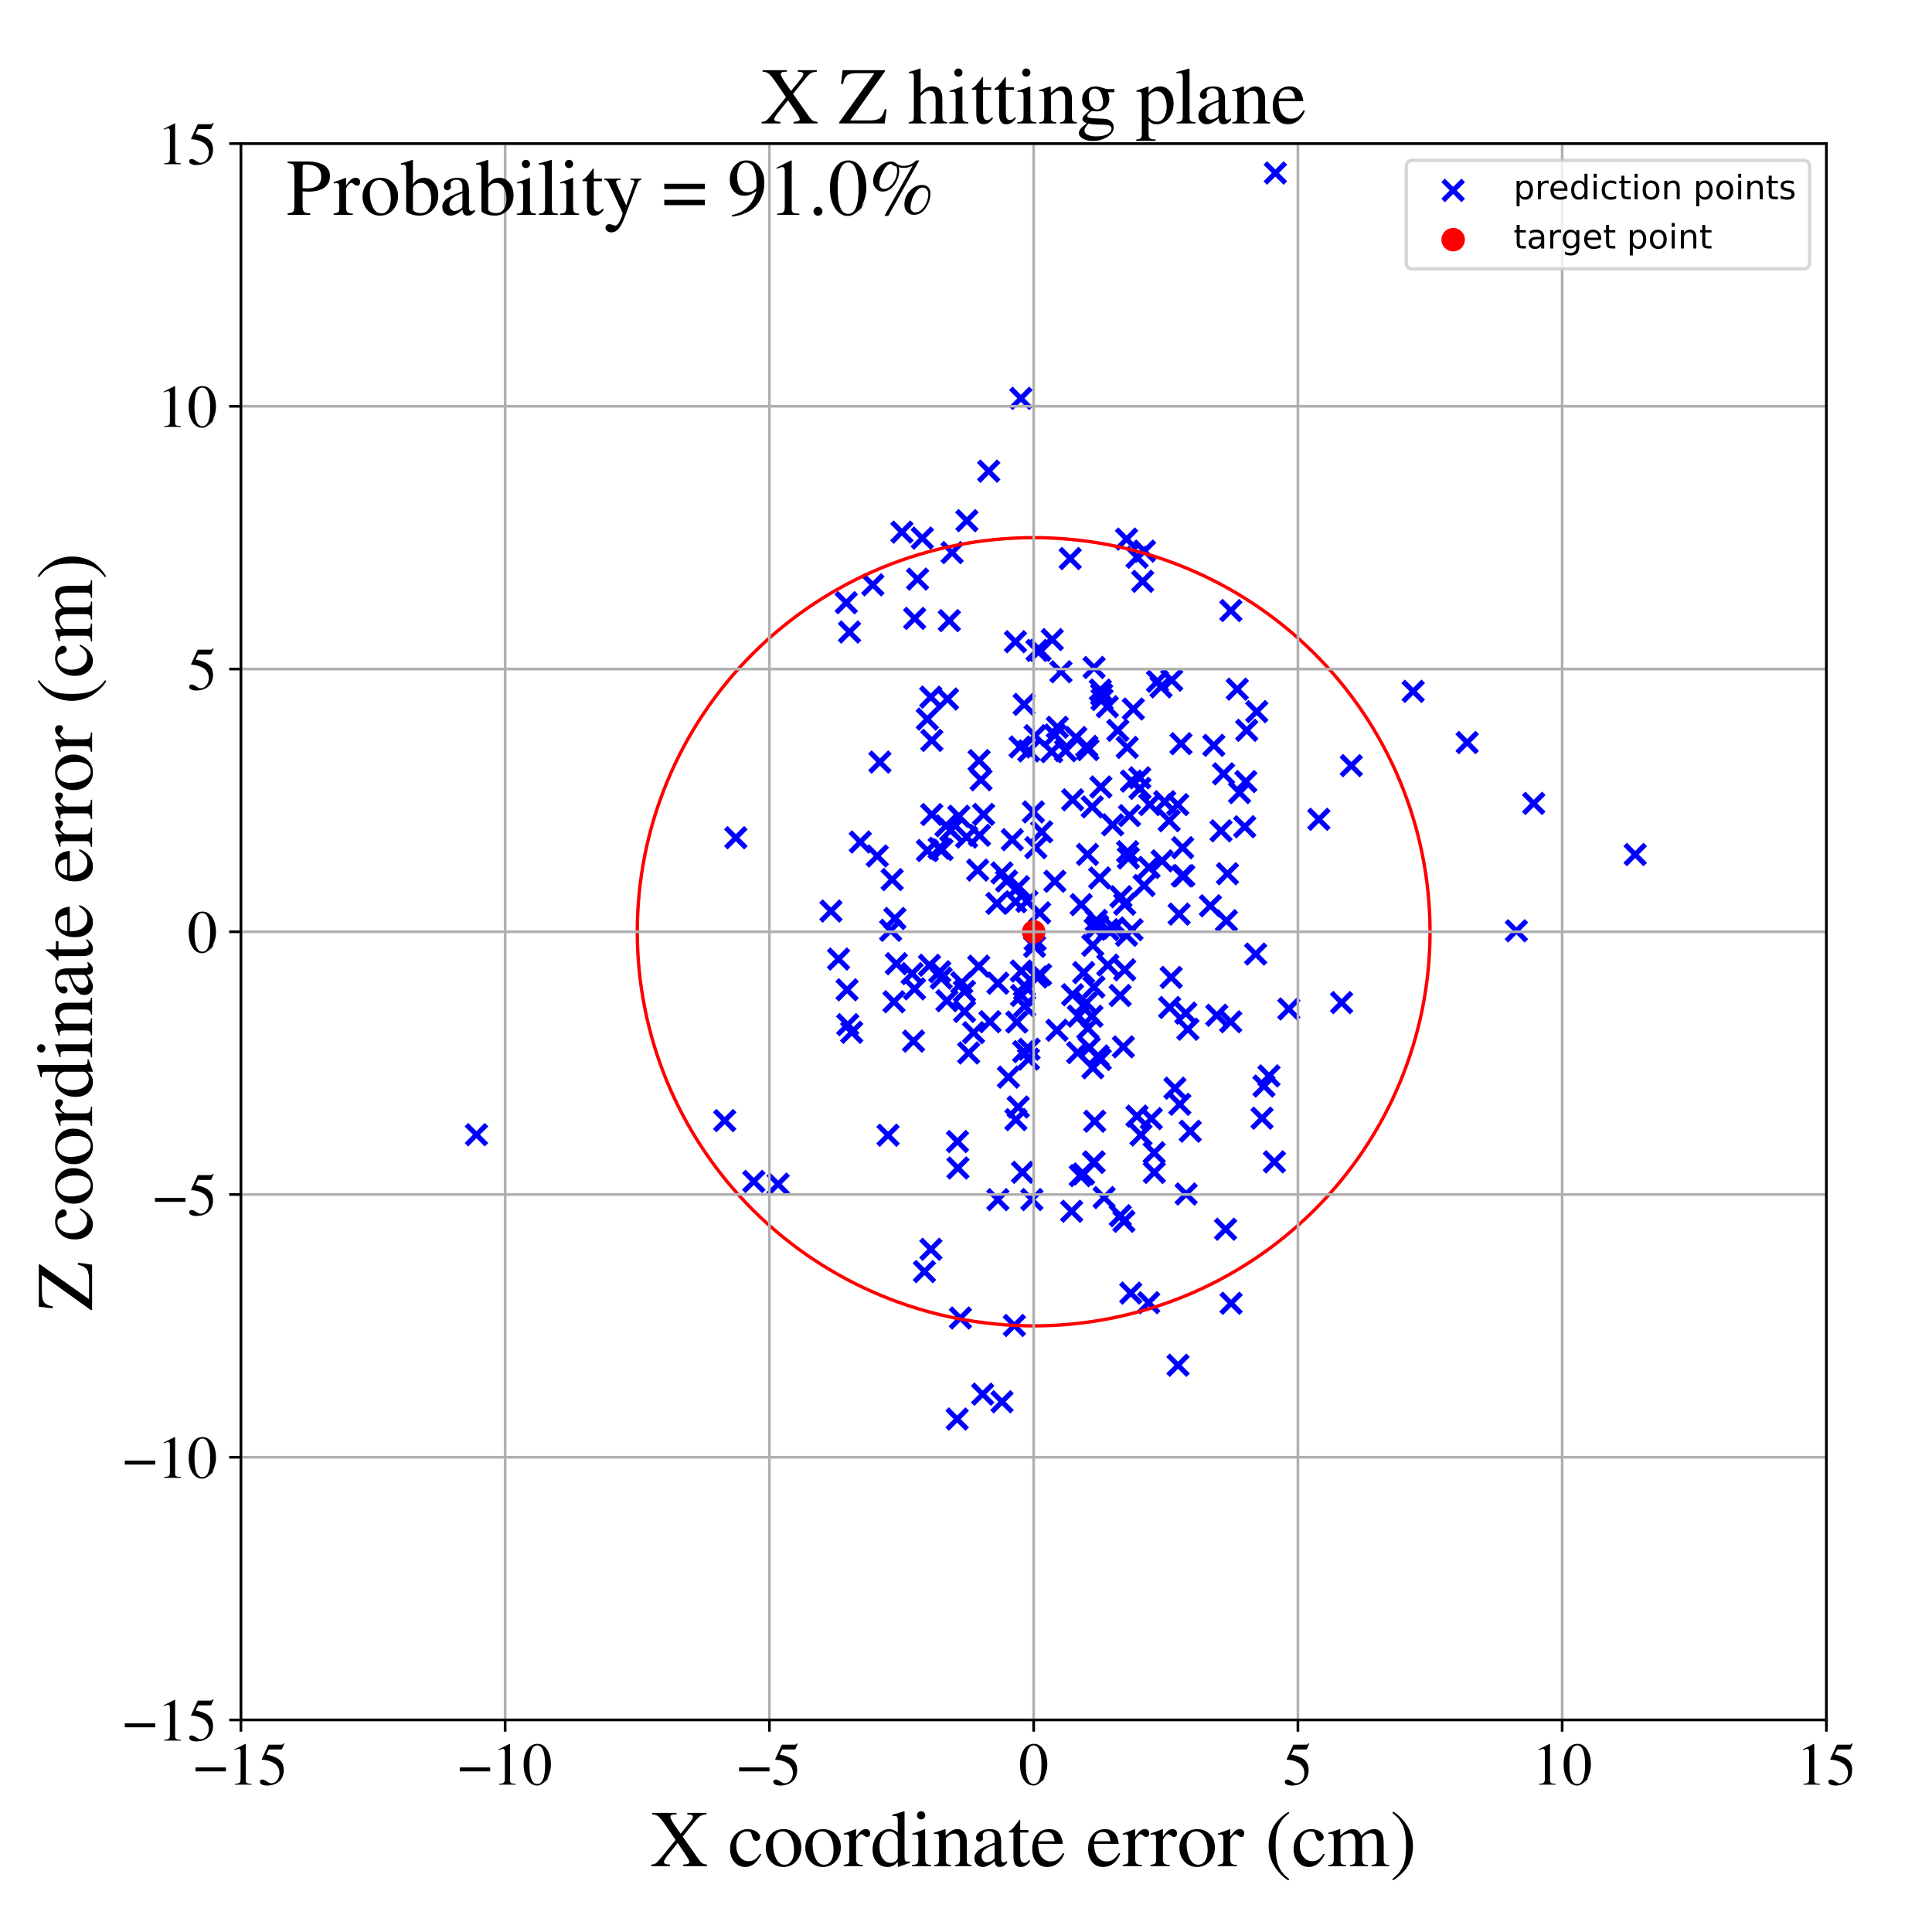 <?xml version="1.0" encoding="utf-8" standalone="no"?>
<!DOCTYPE svg PUBLIC "-//W3C//DTD SVG 1.1//EN"
  "http://www.w3.org/Graphics/SVG/1.1/DTD/svg11.dtd">
<!-- Created with matplotlib (https://matplotlib.org/) -->
<svg height="576pt" version="1.1" viewBox="0 0 576 576" width="576pt" xmlns="http://www.w3.org/2000/svg" xmlns:xlink="http://www.w3.org/1999/xlink">
 <defs>
  <style type="text/css">
*{stroke-linecap:butt;stroke-linejoin:round;}
  </style>
 </defs>
 <g id="figure_1">
  <g id="patch_1">
   <path d="M 0 576 
L 576 576 
L 576 0 
L 0 0 
z
" style="fill:#ffffff;"/>
  </g>
  <g id="axes_1">
   <g id="patch_2">
    <path d="M 71.822 512.784 
L 544.52 512.784 
L 544.52 42.802 
L 71.822 42.802 
z
" style="fill:#ffffff;"/>
   </g>
   <g id="PathCollection_1">
    <defs>
     <path d="M -3 3 
L 3 -3 
M -3 -3 
L 3 3 
" id="m338d7ddf2e" style="stroke:#0000ff;stroke-width:1.5;"/>
    </defs>
    <g clip-path="url(#p0d00c675b4)">
     <use style="fill:#0000ff;stroke:#0000ff;stroke-width:1.5;" x="273.555" xlink:href="#m338d7ddf2e" y="172.653"/>
     <use style="fill:#0000ff;stroke:#0000ff;stroke-width:1.5;" x="319.064" xlink:href="#m338d7ddf2e" y="166.532"/>
     <use style="fill:#0000ff;stroke:#0000ff;stroke-width:1.5;" x="321.287" xlink:href="#m338d7ddf2e" y="313.833"/>
     <use style="fill:#0000ff;stroke:#0000ff;stroke-width:1.5;" x="361.883" xlink:href="#m338d7ddf2e" y="222.209"/>
     <use style="fill:#0000ff;stroke:#0000ff;stroke-width:1.5;" x="297.503" xlink:href="#m338d7ddf2e" y="293.136"/>
     <use style="fill:#0000ff;stroke:#0000ff;stroke-width:1.5;" x="317.68" xlink:href="#m338d7ddf2e" y="223.813"/>
     <use style="fill:#0000ff;stroke:#0000ff;stroke-width:1.5;" x="335.316" xlink:href="#m338d7ddf2e" y="289.143"/>
     <use style="fill:#0000ff;stroke:#0000ff;stroke-width:1.5;" x="268.899" xlink:href="#m338d7ddf2e" y="158.645"/>
     <use style="fill:#0000ff;stroke:#0000ff;stroke-width:1.5;" x="326.023" xlink:href="#m338d7ddf2e" y="346.525"/>
     <use style="fill:#0000ff;stroke:#0000ff;stroke-width:1.5;" x="317.316" xlink:href="#m338d7ddf2e" y="570.166"/>
     <use style="fill:#0000ff;stroke:#0000ff;stroke-width:1.5;" x="341.087" xlink:href="#m338d7ddf2e" y="263.996"/>
     <use style="fill:#0000ff;stroke:#0000ff;stroke-width:1.5;" x="253.934" xlink:href="#m338d7ddf2e" y="307.76"/>
     <use style="fill:#0000ff;stroke:#0000ff;stroke-width:1.5;" x="322.067" xlink:href="#m338d7ddf2e" y="350.506"/>
     <use style="fill:#0000ff;stroke:#0000ff;stroke-width:1.5;" x="304.359" xlink:href="#m338d7ddf2e" y="118.764"/>
     <use style="fill:#0000ff;stroke:#0000ff;stroke-width:1.5;" x="360.856" xlink:href="#m338d7ddf2e" y="270.05"/>
     <use style="fill:#0000ff;stroke:#0000ff;stroke-width:1.5;" x="297.228" xlink:href="#m338d7ddf2e" y="269.34"/>
     <use style="fill:#0000ff;stroke:#0000ff;stroke-width:1.5;" x="306.705" xlink:href="#m338d7ddf2e" y="223.876"/>
     <use style="fill:#0000ff;stroke:#0000ff;stroke-width:1.5;" x="256.484" xlink:href="#m338d7ddf2e" y="251.039"/>
     <use style="fill:#0000ff;stroke:#0000ff;stroke-width:1.5;" x="282.308" xlink:href="#m338d7ddf2e" y="298.351"/>
     <use style="fill:#0000ff;stroke:#0000ff;stroke-width:1.5;" x="345.096" xlink:href="#m338d7ddf2e" y="203.132"/>
     <use style="fill:#0000ff;stroke:#0000ff;stroke-width:1.5;" x="300.652" xlink:href="#m338d7ddf2e" y="321.12"/>
     <use style="fill:#0000ff;stroke:#0000ff;stroke-width:1.5;" x="310.228" xlink:href="#m338d7ddf2e" y="290.608"/>
     <use style="fill:#0000ff;stroke:#0000ff;stroke-width:1.5;" x="328.013" xlink:href="#m338d7ddf2e" y="315.877"/>
     <use style="fill:#0000ff;stroke:#0000ff;stroke-width:1.5;" x="342.462" xlink:href="#m338d7ddf2e" y="388.381"/>
     <use style="fill:#0000ff;stroke:#0000ff;stroke-width:1.5;" x="305.192" xlink:href="#m338d7ddf2e" y="313.537"/>
     <use style="fill:#0000ff;stroke:#0000ff;stroke-width:1.5;" x="335.875" xlink:href="#m338d7ddf2e" y="160.722"/>
     <use style="fill:#0000ff;stroke:#0000ff;stroke-width:1.5;" x="285.367" xlink:href="#m338d7ddf2e" y="423.079"/>
     <use style="fill:#0000ff;stroke:#0000ff;stroke-width:1.5;" x="351.541" xlink:href="#m338d7ddf2e" y="272.534"/>
     <use style="fill:#0000ff;stroke:#0000ff;stroke-width:1.5;" x="335.078" xlink:href="#m338d7ddf2e" y="364.118"/>
     <use style="fill:#0000ff;stroke:#0000ff;stroke-width:1.5;" x="288.793" xlink:href="#m338d7ddf2e" y="313.923"/>
     <use style="fill:#0000ff;stroke:#0000ff;stroke-width:1.5;" x="328.446" xlink:href="#m338d7ddf2e" y="207.035"/>
     <use style="fill:#0000ff;stroke:#0000ff;stroke-width:1.5;" x="376.839" xlink:href="#m338d7ddf2e" y="323.788"/>
     <use style="fill:#0000ff;stroke:#0000ff;stroke-width:1.5;" x="291.906" xlink:href="#m338d7ddf2e" y="226.756"/>
     <use style="fill:#0000ff;stroke:#0000ff;stroke-width:1.5;" x="313.721" xlink:href="#m338d7ddf2e" y="190.692"/>
     <use style="fill:#0000ff;stroke:#0000ff;stroke-width:1.5;" x="349.33" xlink:href="#m338d7ddf2e" y="202.787"/>
     <use style="fill:#0000ff;stroke:#0000ff;stroke-width:1.5;" x="304.114" xlink:href="#m338d7ddf2e" y="222.7"/>
     <use style="fill:#0000ff;stroke:#0000ff;stroke-width:1.5;" x="341.208" xlink:href="#m338d7ddf2e" y="164.308"/>
     <use style="fill:#0000ff;stroke:#0000ff;stroke-width:1.5;" x="316.31" xlink:href="#m338d7ddf2e" y="200.276"/>
     <use style="fill:#0000ff;stroke:#0000ff;stroke-width:1.5;" x="366.918" xlink:href="#m338d7ddf2e" y="304.622"/>
     <use style="fill:#0000ff;stroke:#0000ff;stroke-width:1.5;" x="272.353" xlink:href="#m338d7ddf2e" y="310.398"/>
     <use style="fill:#0000ff;stroke:#0000ff;stroke-width:1.5;" x="380.226" xlink:href="#m338d7ddf2e" y="51.583"/>
     <use style="fill:#0000ff;stroke:#0000ff;stroke-width:1.5;" x="322.339" xlink:href="#m338d7ddf2e" y="269.696"/>
     <use style="fill:#0000ff;stroke:#0000ff;stroke-width:1.5;" x="327.376" xlink:href="#m338d7ddf2e" y="314.823"/>
     <use style="fill:#0000ff;stroke:#0000ff;stroke-width:1.5;" x="308.609" xlink:href="#m338d7ddf2e" y="219.332"/>
     <use style="fill:#0000ff;stroke:#0000ff;stroke-width:1.5;" x="337.888" xlink:href="#m338d7ddf2e" y="211.379"/>
     <use style="fill:#0000ff;stroke:#0000ff;stroke-width:1.5;" x="337.325" xlink:href="#m338d7ddf2e" y="232.879"/>
     <use style="fill:#0000ff;stroke:#0000ff;stroke-width:1.5;" x="308.089" xlink:href="#m338d7ddf2e" y="242.065"/>
     <use style="fill:#0000ff;stroke:#0000ff;stroke-width:1.5;" x="297.503" xlink:href="#m338d7ddf2e" y="357.659"/>
     <use style="fill:#0000ff;stroke:#0000ff;stroke-width:1.5;" x="283.435" xlink:href="#m338d7ddf2e" y="247.531"/>
     <use style="fill:#0000ff;stroke:#0000ff;stroke-width:1.5;" x="365.384" xlink:href="#m338d7ddf2e" y="366.476"/>
     <use style="fill:#0000ff;stroke:#0000ff;stroke-width:1.5;" x="319.506" xlink:href="#m338d7ddf2e" y="361.124"/>
     <use style="fill:#0000ff;stroke:#0000ff;stroke-width:1.5;" x="308.813" xlink:href="#m338d7ddf2e" y="252.722"/>
     <use style="fill:#0000ff;stroke:#0000ff;stroke-width:1.5;" x="348.709" xlink:href="#m338d7ddf2e" y="300.367"/>
     <use style="fill:#0000ff;stroke:#0000ff;stroke-width:1.5;" x="352.6" xlink:href="#m338d7ddf2e" y="252.734"/>
     <use style="fill:#0000ff;stroke:#0000ff;stroke-width:1.5;" x="274.973" xlink:href="#m338d7ddf2e" y="160.427"/>
     <use style="fill:#0000ff;stroke:#0000ff;stroke-width:1.5;" x="271.934" xlink:href="#m338d7ddf2e" y="290.255"/>
     <use style="fill:#0000ff;stroke:#0000ff;stroke-width:1.5;" x="334.189" xlink:href="#m338d7ddf2e" y="267.339"/>
     <use style="fill:#0000ff;stroke:#0000ff;stroke-width:1.5;" x="304.484" xlink:href="#m338d7ddf2e" y="289.5"/>
     <use style="fill:#0000ff;stroke:#0000ff;stroke-width:1.5;" x="351.209" xlink:href="#m338d7ddf2e" y="407.024"/>
     <use style="fill:#0000ff;stroke:#0000ff;stroke-width:1.5;" x="309.087" xlink:href="#m338d7ddf2e" y="291.281"/>
     <use style="fill:#0000ff;stroke:#0000ff;stroke-width:1.5;" x="288.261" xlink:href="#m338d7ddf2e" y="155.232"/>
     <use style="fill:#0000ff;stroke:#0000ff;stroke-width:1.5;" x="354.857" xlink:href="#m338d7ddf2e" y="337.25"/>
     <use style="fill:#0000ff;stroke:#0000ff;stroke-width:1.5;" x="336.184" xlink:href="#m338d7ddf2e" y="253.935"/>
     <use style="fill:#0000ff;stroke:#0000ff;stroke-width:1.5;" x="328.046" xlink:href="#m338d7ddf2e" y="205.727"/>
     <use style="fill:#0000ff;stroke:#0000ff;stroke-width:1.5;" x="336.4" xlink:href="#m338d7ddf2e" y="255.806"/>
     <use style="fill:#0000ff;stroke:#0000ff;stroke-width:1.5;" x="302.877" xlink:href="#m338d7ddf2e" y="333.806"/>
     <use style="fill:#0000ff;stroke:#0000ff;stroke-width:1.5;" x="287.562" xlink:href="#m338d7ddf2e" y="301.551"/>
     <use style="fill:#0000ff;stroke:#0000ff;stroke-width:1.5;" x="310.568" xlink:href="#m338d7ddf2e" y="248.011"/>
     <use style="fill:#0000ff;stroke:#0000ff;stroke-width:1.5;" x="280.612" xlink:href="#m338d7ddf2e" y="291.618"/>
     <use style="fill:#0000ff;stroke:#0000ff;stroke-width:1.5;" x="262.335" xlink:href="#m338d7ddf2e" y="227.199"/>
     <use style="fill:#0000ff;stroke:#0000ff;stroke-width:1.5;" x="314.515" xlink:href="#m338d7ddf2e" y="219.134"/>
     <use style="fill:#0000ff;stroke:#0000ff;stroke-width:1.5;" x="347.236" xlink:href="#m338d7ddf2e" y="239.019"/>
     <use style="fill:#0000ff;stroke:#0000ff;stroke-width:1.5;" x="339.879" xlink:href="#m338d7ddf2e" y="235.043"/>
     <use style="fill:#0000ff;stroke:#0000ff;stroke-width:1.5;" x="379.938" xlink:href="#m338d7ddf2e" y="346.39"/>
     <use style="fill:#0000ff;stroke:#0000ff;stroke-width:1.5;" x="304.844" xlink:href="#m338d7ddf2e" y="349.509"/>
     <use style="fill:#0000ff;stroke:#0000ff;stroke-width:1.5;" x="344.142" xlink:href="#m338d7ddf2e" y="349.535"/>
     <use style="fill:#0000ff;stroke:#0000ff;stroke-width:1.5;" x="309.951" xlink:href="#m338d7ddf2e" y="272.152"/>
     <use style="fill:#0000ff;stroke:#0000ff;stroke-width:1.5;" x="367.038" xlink:href="#m338d7ddf2e" y="388.558"/>
     <use style="fill:#0000ff;stroke:#0000ff;stroke-width:1.5;" x="253.272" xlink:href="#m338d7ddf2e" y="188.432"/>
     <use style="fill:#0000ff;stroke:#0000ff;stroke-width:1.5;" x="371.42" xlink:href="#m338d7ddf2e" y="233.015"/>
     <use style="fill:#0000ff;stroke:#0000ff;stroke-width:1.5;" x="331.725" xlink:href="#m338d7ddf2e" y="245.909"/>
     <use style="fill:#0000ff;stroke:#0000ff;stroke-width:1.5;" x="283.857" xlink:href="#m338d7ddf2e" y="164.754"/>
     <use style="fill:#0000ff;stroke:#0000ff;stroke-width:1.5;" x="329.18" xlink:href="#m338d7ddf2e" y="357.035"/>
     <use style="fill:#0000ff;stroke:#0000ff;stroke-width:1.5;" x="346.464" xlink:href="#m338d7ddf2e" y="256.655"/>
     <use style="fill:#0000ff;stroke:#0000ff;stroke-width:1.5;" x="649.912" xlink:href="#m338d7ddf2e" y="142.174"/>
     <use style="fill:#0000ff;stroke:#0000ff;stroke-width:1.5;" x="374.691" xlink:href="#m338d7ddf2e" y="212.168"/>
     <use style="fill:#0000ff;stroke:#0000ff;stroke-width:1.5;" x="421.319" xlink:href="#m338d7ddf2e" y="206.126"/>
     <use style="fill:#0000ff;stroke:#0000ff;stroke-width:1.5;" x="292.476" xlink:href="#m338d7ddf2e" y="232.488"/>
     <use style="fill:#0000ff;stroke:#0000ff;stroke-width:1.5;" x="280.18" xlink:href="#m338d7ddf2e" y="289.707"/>
     <use style="fill:#0000ff;stroke:#0000ff;stroke-width:1.5;" x="354.159" xlink:href="#m338d7ddf2e" y="306.853"/>
     <use style="fill:#0000ff;stroke:#0000ff;stroke-width:1.5;" x="282.022" xlink:href="#m338d7ddf2e" y="246.198"/>
     <use style="fill:#0000ff;stroke:#0000ff;stroke-width:1.5;" x="323.995" xlink:href="#m338d7ddf2e" y="222.52"/>
     <use style="fill:#0000ff;stroke:#0000ff;stroke-width:1.5;" x="457.26" xlink:href="#m338d7ddf2e" y="239.521"/>
     <use style="fill:#0000ff;stroke:#0000ff;stroke-width:1.5;" x="336.745" xlink:href="#m338d7ddf2e" y="243.154"/>
     <use style="fill:#0000ff;stroke:#0000ff;stroke-width:1.5;" x="260.218" xlink:href="#m338d7ddf2e" y="174.359"/>
     <use style="fill:#0000ff;stroke:#0000ff;stroke-width:1.5;" x="325.549" xlink:href="#m338d7ddf2e" y="302.985"/>
     <use style="fill:#0000ff;stroke:#0000ff;stroke-width:1.5;" x="324.329" xlink:href="#m338d7ddf2e" y="306.596"/>
     <use style="fill:#0000ff;stroke:#0000ff;stroke-width:1.5;" x="310.069" xlink:href="#m338d7ddf2e" y="193.883"/>
     <use style="fill:#0000ff;stroke:#0000ff;stroke-width:1.5;" x="368.869" xlink:href="#m338d7ddf2e" y="205.471"/>
     <use style="fill:#0000ff;stroke:#0000ff;stroke-width:1.5;" x="303.146" xlink:href="#m338d7ddf2e" y="304.715"/>
     <use style="fill:#0000ff;stroke:#0000ff;stroke-width:1.5;" x="327.255" xlink:href="#m338d7ddf2e" y="276.094"/>
     <use style="fill:#0000ff;stroke:#0000ff;stroke-width:1.5;" x="384.245" xlink:href="#m338d7ddf2e" y="300.804"/>
     <use style="fill:#0000ff;stroke:#0000ff;stroke-width:1.5;" x="290.257" xlink:href="#m338d7ddf2e" y="307.879"/>
     <use style="fill:#0000ff;stroke:#0000ff;stroke-width:1.5;" x="334.919" xlink:href="#m338d7ddf2e" y="312.109"/>
     <use style="fill:#0000ff;stroke:#0000ff;stroke-width:1.5;" x="305.329" xlink:href="#m338d7ddf2e" y="209.997"/>
     <use style="fill:#0000ff;stroke:#0000ff;stroke-width:1.5;" x="364.785" xlink:href="#m338d7ddf2e" y="230.706"/>
     <use style="fill:#0000ff;stroke:#0000ff;stroke-width:1.5;" x="326.862" xlink:href="#m338d7ddf2e" y="274.423"/>
     <use style="fill:#0000ff;stroke:#0000ff;stroke-width:1.5;" x="306.807" xlink:href="#m338d7ddf2e" y="312.817"/>
     <use style="fill:#0000ff;stroke:#0000ff;stroke-width:1.5;" x="219.382" xlink:href="#m338d7ddf2e" y="249.757"/>
     <use style="fill:#0000ff;stroke:#0000ff;stroke-width:1.5;" x="350.288" xlink:href="#m338d7ddf2e" y="324.422"/>
     <use style="fill:#0000ff;stroke:#0000ff;stroke-width:1.5;" x="280.857" xlink:href="#m338d7ddf2e" y="253.291"/>
     <use style="fill:#0000ff;stroke:#0000ff;stroke-width:1.5;" x="277.787" xlink:href="#m338d7ddf2e" y="242.848"/>
     <use style="fill:#0000ff;stroke:#0000ff;stroke-width:1.5;" x="487.51" xlink:href="#m338d7ddf2e" y="254.76"/>
     <use style="fill:#0000ff;stroke:#0000ff;stroke-width:1.5;" x="328.205" xlink:href="#m338d7ddf2e" y="234.631"/>
     <use style="fill:#0000ff;stroke:#0000ff;stroke-width:1.5;" x="330.294" xlink:href="#m338d7ddf2e" y="277.171"/>
     <use style="fill:#0000ff;stroke:#0000ff;stroke-width:1.5;" x="325.798" xlink:href="#m338d7ddf2e" y="281.832"/>
     <use style="fill:#0000ff;stroke:#0000ff;stroke-width:1.5;" x="266.798" xlink:href="#m338d7ddf2e" y="273.829"/>
     <use style="fill:#0000ff;stroke:#0000ff;stroke-width:1.5;" x="250.003" xlink:href="#m338d7ddf2e" y="285.923"/>
     <use style="fill:#0000ff;stroke:#0000ff;stroke-width:1.5;" x="283.027" xlink:href="#m338d7ddf2e" y="185.032"/>
     <use style="fill:#0000ff;stroke:#0000ff;stroke-width:1.5;" x="224.737" xlink:href="#m338d7ddf2e" y="352.228"/>
     <use style="fill:#0000ff;stroke:#0000ff;stroke-width:1.5;" x="277.098" xlink:href="#m338d7ddf2e" y="287.784"/>
     <use style="fill:#0000ff;stroke:#0000ff;stroke-width:1.5;" x="352.94" xlink:href="#m338d7ddf2e" y="261.082"/>
     <use style="fill:#0000ff;stroke:#0000ff;stroke-width:1.5;" x="291.482" xlink:href="#m338d7ddf2e" y="259.4"/>
     <use style="fill:#0000ff;stroke:#0000ff;stroke-width:1.5;" x="292.027" xlink:href="#m338d7ddf2e" y="249.036"/>
     <use style="fill:#0000ff;stroke:#0000ff;stroke-width:1.5;" x="280.015" xlink:href="#m338d7ddf2e" y="252.897"/>
     <use style="fill:#0000ff;stroke:#0000ff;stroke-width:1.5;" x="352.097" xlink:href="#m338d7ddf2e" y="221.72"/>
     <use style="fill:#0000ff;stroke:#0000ff;stroke-width:1.5;" x="352.488" xlink:href="#m338d7ddf2e" y="261.142"/>
     <use style="fill:#0000ff;stroke:#0000ff;stroke-width:1.5;" x="276.494" xlink:href="#m338d7ddf2e" y="253.567"/>
     <use style="fill:#0000ff;stroke:#0000ff;stroke-width:1.5;" x="333.957" xlink:href="#m338d7ddf2e" y="296.798"/>
     <use style="fill:#0000ff;stroke:#0000ff;stroke-width:1.5;" x="285.874" xlink:href="#m338d7ddf2e" y="243.344"/>
     <use style="fill:#0000ff;stroke:#0000ff;stroke-width:1.5;" x="276.463" xlink:href="#m338d7ddf2e" y="214.391"/>
     <use style="fill:#0000ff;stroke:#0000ff;stroke-width:1.5;" x="300.103" xlink:href="#m338d7ddf2e" y="262.659"/>
     <use style="fill:#0000ff;stroke:#0000ff;stroke-width:1.5;" x="286.739" xlink:href="#m338d7ddf2e" y="292.983"/>
     <use style="fill:#0000ff;stroke:#0000ff;stroke-width:1.5;" x="343.249" xlink:href="#m338d7ddf2e" y="333.494"/>
     <use style="fill:#0000ff;stroke:#0000ff;stroke-width:1.5;" x="335.857" xlink:href="#m338d7ddf2e" y="278.843"/>
     <use style="fill:#0000ff;stroke:#0000ff;stroke-width:1.5;" x="327.859" xlink:href="#m338d7ddf2e" y="261.758"/>
     <use style="fill:#0000ff;stroke:#0000ff;stroke-width:1.5;" x="307.642" xlink:href="#m338d7ddf2e" y="357.631"/>
     <use style="fill:#0000ff;stroke:#0000ff;stroke-width:1.5;" x="365.947" xlink:href="#m338d7ddf2e" y="260.491"/>
     <use style="fill:#0000ff;stroke:#0000ff;stroke-width:1.5;" x="348.577" xlink:href="#m338d7ddf2e" y="244.68"/>
     <use style="fill:#0000ff;stroke:#0000ff;stroke-width:1.5;" x="313.543" xlink:href="#m338d7ddf2e" y="224.111"/>
     <use style="fill:#0000ff;stroke:#0000ff;stroke-width:1.5;" x="266.527" xlink:href="#m338d7ddf2e" y="298.664"/>
     <use style="fill:#0000ff;stroke:#0000ff;stroke-width:1.5;" x="323.057" xlink:href="#m338d7ddf2e" y="349.995"/>
     <use style="fill:#0000ff;stroke:#0000ff;stroke-width:1.5;" x="308.617" xlink:href="#m338d7ddf2e" y="280.252"/>
     <use style="fill:#0000ff;stroke:#0000ff;stroke-width:1.5;" x="338.966" xlink:href="#m338d7ddf2e" y="332.753"/>
     <use style="fill:#0000ff;stroke:#0000ff;stroke-width:1.5;" x="303.669" xlink:href="#m338d7ddf2e" y="264.356"/>
     <use style="fill:#0000ff;stroke:#0000ff;stroke-width:1.5;" x="252.55" xlink:href="#m338d7ddf2e" y="295.091"/>
     <use style="fill:#0000ff;stroke:#0000ff;stroke-width:1.5;" x="339.004" xlink:href="#m338d7ddf2e" y="166.137"/>
     <use style="fill:#0000ff;stroke:#0000ff;stroke-width:1.5;" x="342.567" xlink:href="#m338d7ddf2e" y="258.601"/>
     <use style="fill:#0000ff;stroke:#0000ff;stroke-width:1.5;" x="142.051" xlink:href="#m338d7ddf2e" y="338.299"/>
     <use style="fill:#0000ff;stroke:#0000ff;stroke-width:1.5;" x="351.12" xlink:href="#m338d7ddf2e" y="239.876"/>
     <use style="fill:#0000ff;stroke:#0000ff;stroke-width:1.5;" x="324.75" xlink:href="#m338d7ddf2e" y="312.315"/>
     <use style="fill:#0000ff;stroke:#0000ff;stroke-width:1.5;" x="399.977" xlink:href="#m338d7ddf2e" y="298.912"/>
     <use style="fill:#0000ff;stroke:#0000ff;stroke-width:1.5;" x="337.126" xlink:href="#m338d7ddf2e" y="385.523"/>
     <use style="fill:#0000ff;stroke:#0000ff;stroke-width:1.5;" x="393.196" xlink:href="#m338d7ddf2e" y="244.262"/>
     <use style="fill:#0000ff;stroke:#0000ff;stroke-width:1.5;" x="302.422" xlink:href="#m338d7ddf2e" y="395.169"/>
     <use style="fill:#0000ff;stroke:#0000ff;stroke-width:1.5;" x="252.302" xlink:href="#m338d7ddf2e" y="179.691"/>
     <use style="fill:#0000ff;stroke:#0000ff;stroke-width:1.5;" x="277.536" xlink:href="#m338d7ddf2e" y="372.465"/>
     <use style="fill:#0000ff;stroke:#0000ff;stroke-width:1.5;" x="247.736" xlink:href="#m338d7ddf2e" y="271.612"/>
     <use style="fill:#0000ff;stroke:#0000ff;stroke-width:1.5;" x="335.314" xlink:href="#m338d7ddf2e" y="269.568"/>
     <use style="fill:#0000ff;stroke:#0000ff;stroke-width:1.5;" x="362.764" xlink:href="#m338d7ddf2e" y="302.68"/>
     <use style="fill:#0000ff;stroke:#0000ff;stroke-width:1.5;" x="319.795" xlink:href="#m338d7ddf2e" y="238.451"/>
     <use style="fill:#0000ff;stroke:#0000ff;stroke-width:1.5;" x="325.813" xlink:href="#m338d7ddf2e" y="318.341"/>
     <use style="fill:#0000ff;stroke:#0000ff;stroke-width:1.5;" x="365.642" xlink:href="#m338d7ddf2e" y="274.5"/>
     <use style="fill:#0000ff;stroke:#0000ff;stroke-width:1.5;" x="342.79" xlink:href="#m338d7ddf2e" y="239.886"/>
     <use style="fill:#0000ff;stroke:#0000ff;stroke-width:1.5;" x="321.5" xlink:href="#m338d7ddf2e" y="302.931"/>
     <use style="fill:#0000ff;stroke:#0000ff;stroke-width:1.5;" x="326.184" xlink:href="#m338d7ddf2e" y="199.005"/>
     <use style="fill:#0000ff;stroke:#0000ff;stroke-width:1.5;" x="305.495" xlink:href="#m338d7ddf2e" y="299.955"/>
     <use style="fill:#0000ff;stroke:#0000ff;stroke-width:1.5;" x="319.773" xlink:href="#m338d7ddf2e" y="296.573"/>
     <use style="fill:#0000ff;stroke:#0000ff;stroke-width:1.5;" x="330.274" xlink:href="#m338d7ddf2e" y="287.73"/>
     <use style="fill:#0000ff;stroke:#0000ff;stroke-width:1.5;" x="294.769" xlink:href="#m338d7ddf2e" y="140.468"/>
     <use style="fill:#0000ff;stroke:#0000ff;stroke-width:1.5;" x="277.501" xlink:href="#m338d7ddf2e" y="207.834"/>
     <use style="fill:#0000ff;stroke:#0000ff;stroke-width:1.5;" x="267.232" xlink:href="#m338d7ddf2e" y="287.323"/>
     <use style="fill:#0000ff;stroke:#0000ff;stroke-width:1.5;" x="304.564" xlink:href="#m338d7ddf2e" y="296.796"/>
     <use style="fill:#0000ff;stroke:#0000ff;stroke-width:1.5;" x="323.092" xlink:href="#m338d7ddf2e" y="289.967"/>
     <use style="fill:#0000ff;stroke:#0000ff;stroke-width:1.5;" x="353.635" xlink:href="#m338d7ddf2e" y="355.974"/>
     <use style="fill:#0000ff;stroke:#0000ff;stroke-width:1.5;" x="282.484" xlink:href="#m338d7ddf2e" y="208.403"/>
     <use style="fill:#0000ff;stroke:#0000ff;stroke-width:1.5;" x="340.172" xlink:href="#m338d7ddf2e" y="338.377"/>
     <use style="fill:#0000ff;stroke:#0000ff;stroke-width:1.5;" x="285.454" xlink:href="#m338d7ddf2e" y="340.332"/>
     <use style="fill:#0000ff;stroke:#0000ff;stroke-width:1.5;" x="366.967" xlink:href="#m338d7ddf2e" y="182.038"/>
     <use style="fill:#0000ff;stroke:#0000ff;stroke-width:1.5;" x="402.874" xlink:href="#m338d7ddf2e" y="228.266"/>
     <use style="fill:#0000ff;stroke:#0000ff;stroke-width:1.5;" x="326.191" xlink:href="#m338d7ddf2e" y="346.439"/>
     <use style="fill:#0000ff;stroke:#0000ff;stroke-width:1.5;" x="314.49" xlink:href="#m338d7ddf2e" y="262.739"/>
     <use style="fill:#0000ff;stroke:#0000ff;stroke-width:1.5;" x="437.416" xlink:href="#m338d7ddf2e" y="221.382"/>
     <use style="fill:#0000ff;stroke:#0000ff;stroke-width:1.5;" x="364.04" xlink:href="#m338d7ddf2e" y="247.696"/>
     <use style="fill:#0000ff;stroke:#0000ff;stroke-width:1.5;" x="265.532" xlink:href="#m338d7ddf2e" y="277.374"/>
     <use style="fill:#0000ff;stroke:#0000ff;stroke-width:1.5;" x="328.565" xlink:href="#m338d7ddf2e" y="208.558"/>
     <use style="fill:#0000ff;stroke:#0000ff;stroke-width:1.5;" x="287.543" xlink:href="#m338d7ddf2e" y="295.569"/>
     <use style="fill:#0000ff;stroke:#0000ff;stroke-width:1.5;" x="308.443" xlink:href="#m338d7ddf2e" y="282.167"/>
     <use style="fill:#0000ff;stroke:#0000ff;stroke-width:1.5;" x="371.092" xlink:href="#m338d7ddf2e" y="246.486"/>
     <use style="fill:#0000ff;stroke:#0000ff;stroke-width:1.5;" x="374.355" xlink:href="#m338d7ddf2e" y="284.437"/>
     <use style="fill:#0000ff;stroke:#0000ff;stroke-width:1.5;" x="452.089" xlink:href="#m338d7ddf2e" y="277.51"/>
     <use style="fill:#0000ff;stroke:#0000ff;stroke-width:1.5;" x="272.648" xlink:href="#m338d7ddf2e" y="294.822"/>
     <use style="fill:#0000ff;stroke:#0000ff;stroke-width:1.5;" x="323.842" xlink:href="#m338d7ddf2e" y="299.02"/>
     <use style="fill:#0000ff;stroke:#0000ff;stroke-width:1.5;" x="346.139" xlink:href="#m338d7ddf2e" y="204.782"/>
     <use style="fill:#0000ff;stroke:#0000ff;stroke-width:1.5;" x="303.57" xlink:href="#m338d7ddf2e" y="330.042"/>
     <use style="fill:#0000ff;stroke:#0000ff;stroke-width:1.5;" x="325.64" xlink:href="#m338d7ddf2e" y="240.551"/>
     <use style="fill:#0000ff;stroke:#0000ff;stroke-width:1.5;" x="324.344" xlink:href="#m338d7ddf2e" y="223.482"/>
     <use style="fill:#0000ff;stroke:#0000ff;stroke-width:1.5;" x="315.11" xlink:href="#m338d7ddf2e" y="307.158"/>
     <use style="fill:#0000ff;stroke:#0000ff;stroke-width:1.5;" x="315.229" xlink:href="#m338d7ddf2e" y="216.819"/>
     <use style="fill:#0000ff;stroke:#0000ff;stroke-width:1.5;" x="298.708" xlink:href="#m338d7ddf2e" y="260.245"/>
     <use style="fill:#0000ff;stroke:#0000ff;stroke-width:1.5;" x="286.339" xlink:href="#m338d7ddf2e" y="392.949"/>
     <use style="fill:#0000ff;stroke:#0000ff;stroke-width:1.5;" x="216.064" xlink:href="#m338d7ddf2e" y="334.091"/>
     <use style="fill:#0000ff;stroke:#0000ff;stroke-width:1.5;" x="324.223" xlink:href="#m338d7ddf2e" y="254.737"/>
     <use style="fill:#0000ff;stroke:#0000ff;stroke-width:1.5;" x="344.093" xlink:href="#m338d7ddf2e" y="343.677"/>
     <use style="fill:#0000ff;stroke:#0000ff;stroke-width:1.5;" x="339.803" xlink:href="#m338d7ddf2e" y="231.9"/>
     <use style="fill:#0000ff;stroke:#0000ff;stroke-width:1.5;" x="305.413" xlink:href="#m338d7ddf2e" y="293.864"/>
     <use style="fill:#0000ff;stroke:#0000ff;stroke-width:1.5;" x="326.507" xlink:href="#m338d7ddf2e" y="277.036"/>
     <use style="fill:#0000ff;stroke:#0000ff;stroke-width:1.5;" x="309.163" xlink:href="#m338d7ddf2e" y="193.92"/>
     <use style="fill:#0000ff;stroke:#0000ff;stroke-width:1.5;" x="231.993" xlink:href="#m338d7ddf2e" y="353.024"/>
     <use style="fill:#0000ff;stroke:#0000ff;stroke-width:1.5;" x="334.008" xlink:href="#m338d7ddf2e" y="362.443"/>
     <use style="fill:#0000ff;stroke:#0000ff;stroke-width:1.5;" x="353.52" xlink:href="#m338d7ddf2e" y="302.052"/>
     <use style="fill:#0000ff;stroke:#0000ff;stroke-width:1.5;" x="252.741" xlink:href="#m338d7ddf2e" y="305.494"/>
     <use style="fill:#0000ff;stroke:#0000ff;stroke-width:1.5;" x="336.062" xlink:href="#m338d7ddf2e" y="222.834"/>
     <use style="fill:#0000ff;stroke:#0000ff;stroke-width:1.5;" x="326.137" xlink:href="#m338d7ddf2e" y="294.263"/>
     <use style="fill:#0000ff;stroke:#0000ff;stroke-width:1.5;" x="371.696" xlink:href="#m338d7ddf2e" y="217.732"/>
     <use style="fill:#0000ff;stroke:#0000ff;stroke-width:1.5;" x="369.557" xlink:href="#m338d7ddf2e" y="236.303"/>
     <use style="fill:#0000ff;stroke:#0000ff;stroke-width:1.5;" x="320.752" xlink:href="#m338d7ddf2e" y="219.884"/>
     <use style="fill:#0000ff;stroke:#0000ff;stroke-width:1.5;" x="272.7" xlink:href="#m338d7ddf2e" y="184.368"/>
     <use style="fill:#0000ff;stroke:#0000ff;stroke-width:1.5;" x="378.33" xlink:href="#m338d7ddf2e" y="320.763"/>
     <use style="fill:#0000ff;stroke:#0000ff;stroke-width:1.5;" x="330.133" xlink:href="#m338d7ddf2e" y="210.692"/>
     <use style="fill:#0000ff;stroke:#0000ff;stroke-width:1.5;" x="295.133" xlink:href="#m338d7ddf2e" y="304.606"/>
     <use style="fill:#0000ff;stroke:#0000ff;stroke-width:1.5;" x="302.74" xlink:href="#m338d7ddf2e" y="191.317"/>
     <use style="fill:#0000ff;stroke:#0000ff;stroke-width:1.5;" x="298.735" xlink:href="#m338d7ddf2e" y="417.922"/>
     <use style="fill:#0000ff;stroke:#0000ff;stroke-width:1.5;" x="264.762" xlink:href="#m338d7ddf2e" y="338.447"/>
     <use style="fill:#0000ff;stroke:#0000ff;stroke-width:1.5;" x="349.172" xlink:href="#m338d7ddf2e" y="291.398"/>
     <use style="fill:#0000ff;stroke:#0000ff;stroke-width:1.5;" x="265.988" xlink:href="#m338d7ddf2e" y="262.235"/>
     <use style="fill:#0000ff;stroke:#0000ff;stroke-width:1.5;" x="288.181" xlink:href="#m338d7ddf2e" y="249.565"/>
     <use style="fill:#0000ff;stroke:#0000ff;stroke-width:1.5;" x="292.973" xlink:href="#m338d7ddf2e" y="415.654"/>
     <use style="fill:#0000ff;stroke:#0000ff;stroke-width:1.5;" x="376.252" xlink:href="#m338d7ddf2e" y="333.368"/>
     <use style="fill:#0000ff;stroke:#0000ff;stroke-width:1.5;" x="351.746" xlink:href="#m338d7ddf2e" y="329.231"/>
     <use style="fill:#0000ff;stroke:#0000ff;stroke-width:1.5;" x="293.238" xlink:href="#m338d7ddf2e" y="242.796"/>
     <use style="fill:#0000ff;stroke:#0000ff;stroke-width:1.5;" x="333.262" xlink:href="#m338d7ddf2e" y="217.742"/>
     <use style="fill:#0000ff;stroke:#0000ff;stroke-width:1.5;" x="302.784" xlink:href="#m338d7ddf2e" y="268.85"/>
     <use style="fill:#0000ff;stroke:#0000ff;stroke-width:1.5;" x="340.675" xlink:href="#m338d7ddf2e" y="173.315"/>
     <use style="fill:#0000ff;stroke:#0000ff;stroke-width:1.5;" x="306.617" xlink:href="#m338d7ddf2e" y="315.758"/>
     <use style="fill:#0000ff;stroke:#0000ff;stroke-width:1.5;" x="285.597" xlink:href="#m338d7ddf2e" y="348.228"/>
     <use style="fill:#0000ff;stroke:#0000ff;stroke-width:1.5;" x="301.799" xlink:href="#m338d7ddf2e" y="250.349"/>
     <use style="fill:#0000ff;stroke:#0000ff;stroke-width:1.5;" x="332.098" xlink:href="#m338d7ddf2e" y="276.66"/>
     <use style="fill:#0000ff;stroke:#0000ff;stroke-width:1.5;" x="306.162" xlink:href="#m338d7ddf2e" y="268.727"/>
     <use style="fill:#0000ff;stroke:#0000ff;stroke-width:1.5;" x="275.61" xlink:href="#m338d7ddf2e" y="379.104"/>
     <use style="fill:#0000ff;stroke:#0000ff;stroke-width:1.5;" x="326.367" xlink:href="#m338d7ddf2e" y="334.286"/>
     <use style="fill:#0000ff;stroke:#0000ff;stroke-width:1.5;" x="337.489" xlink:href="#m338d7ddf2e" y="277.178"/>
     <use style="fill:#0000ff;stroke:#0000ff;stroke-width:1.5;" x="261.543" xlink:href="#m338d7ddf2e" y="255.193"/>
     <use style="fill:#0000ff;stroke:#0000ff;stroke-width:1.5;" x="277.81" xlink:href="#m338d7ddf2e" y="220.742"/>
     <use style="fill:#0000ff;stroke:#0000ff;stroke-width:1.5;" x="291.799" xlink:href="#m338d7ddf2e" y="288.049"/>
    </g>
   </g>
   <g id="PathCollection_2">
    <defs>
     <path d="M 0 3 
C 0.796 3 1.559 2.684 2.121 2.121 
C 2.684 1.559 3 0.796 3 0 
C 3 -0.796 2.684 -1.559 2.121 -2.121 
C 1.559 -2.684 0.796 -3 0 -3 
C -0.796 -3 -1.559 -2.684 -2.121 -2.121 
C -2.684 -1.559 -3 -0.796 -3 0 
C -3 0.796 -2.684 1.559 -2.121 2.121 
C -1.559 2.684 -0.796 3 0 3 
z
" id="mbc03f8aa8c" style="stroke:#ff0000;"/>
    </defs>
    <g clip-path="url(#p0d00c675b4)">
     <use style="fill:#ff0000;stroke:#ff0000;" x="308.171" xlink:href="#mbc03f8aa8c" y="277.793"/>
    </g>
   </g>
   <g id="patch_3">
    <path clip-path="url(#p0d00c675b4)" d="M 308.171 395.288 
C 339.511 395.288 369.572 382.908 391.733 360.875 
C 413.894 338.841 426.346 308.953 426.346 277.793 
C 426.346 246.633 413.894 216.745 391.733 194.711 
C 369.572 172.677 339.511 160.297 308.171 160.297 
C 276.831 160.297 246.77 172.677 224.609 194.711 
C 202.448 216.745 189.997 246.633 189.997 277.793 
C 189.997 308.953 202.448 338.841 224.609 360.875 
C 246.77 382.908 276.831 395.288 308.171 395.288 
z
" style="fill:none;stroke:#ff0000;stroke-linejoin:miter;"/>
   </g>
   <g id="matplotlib.axis_1">
    <g id="xtick_1">
     <g id="line2d_1">
      <path clip-path="url(#p0d00c675b4)" d="M 71.822 512.784 
L 71.822 42.802 
" style="fill:none;stroke:#b0b0b0;stroke-linecap:square;stroke-width:0.8;"/>
     </g>
     <g id="line2d_2">
      <defs>
       <path d="M 0 0 
L 0 3.5 
" id="m5eae333900" style="stroke:#000000;stroke-width:0.8;"/>
      </defs>
      <g>
       <use style="stroke:#000000;stroke-width:0.8;" x="71.822" xlink:href="#m5eae333900" y="512.784"/>
      </g>
     </g>
     <g id="text_1">
      <!-- −15 -->
      <defs>
       <path d="M 3 22 
L 3 28.594 
L 53.406 28.594 
L 53.406 22 
z
" id="FreeSerif-8722"/>
       <path d="M 18.297 59.297 
Q 16.5 59.297 11.094 57.094 
L 11.094 58.5 
L 29.094 67.594 
L 29.906 67.406 
L 29.906 7.406 
Q 29.906 3.797 31.703 2.688 
Q 33.5 1.594 39.406 1.5 
L 39.406 0 
L 11.797 0 
L 11.797 1.5 
Q 17.406 1.703 19.344 3.141 
Q 21.297 4.594 21.297 9.297 
L 21.297 54.594 
Q 21.297 59.297 18.297 59.297 
z
" id="FreeSerif-49"/>
       <path d="M 35.703 19.406 
Q 35.703 24.703 33.344 28.797 
Q 31 32.906 27.641 35.156 
Q 24.297 37.406 20.141 38.844 
Q 16 40.297 12.953 40.75 
Q 9.906 41.203 7.594 41.203 
Q 6.406 41.203 6.406 42 
Q 6.406 42.297 6.5 42.5 
L 17.406 66.203 
L 38.297 66.203 
Q 39.906 66.203 40.844 66.703 
Q 41.797 67.203 42.906 68.797 
L 43.797 68.094 
L 40 59.203 
Q 39.594 58.297 37.703 58.297 
L 18.094 58.297 
L 13.906 49.797 
Q 28.5 47.203 35.594 41.344 
Q 42.703 35.5 42.703 24.203 
Q 42.703 18.297 40.844 13.688 
Q 39 9.094 36.141 6.297 
Q 33.297 3.5 29.547 1.703 
Q 25.797 -0.094 22.344 -0.75 
Q 18.906 -1.406 15.406 -1.406 
Q 9.797 -1.406 6.5 0.25 
Q 3.203 1.906 3.203 4.797 
Q 3.203 8.5 7.5 8.5 
Q 10.297 8.5 14.75 5.391 
Q 19.203 2.297 21.797 2.297 
Q 27.703 2.297 31.703 7.25 
Q 35.703 12.203 35.703 19.406 
z
" id="FreeSerif-53"/>
      </defs>
      <g transform="translate(57.746 532.077)scale(0.18 -0.18)">
       <use xlink:href="#FreeSerif-8722"/>
       <use x="56.4" xlink:href="#FreeSerif-49"/>
       <use x="106.4" xlink:href="#FreeSerif-53"/>
      </g>
     </g>
    </g>
    <g id="xtick_2">
     <g id="line2d_3">
      <path clip-path="url(#p0d00c675b4)" d="M 150.605 512.784 
L 150.605 42.802 
" style="fill:none;stroke:#b0b0b0;stroke-linecap:square;stroke-width:0.8;"/>
     </g>
     <g id="line2d_4">
      <g>
       <use style="stroke:#000000;stroke-width:0.8;" x="150.605" xlink:href="#m5eae333900" y="512.784"/>
      </g>
     </g>
     <g id="text_2">
      <!-- −10 -->
      <defs>
       <path d="M 47.594 17.797 
Q 35.203 -1.406 25 -1.406 
Q 14.797 -1.406 8.594 8.391 
Q 2.406 18.203 2.406 33.594 
Q 2.406 48.094 8.594 57.844 
Q 14.797 67.594 25.406 67.594 
Q 35.203 67.594 41.391 58 
Q 47.594 48.406 47.594 33 
Q 47.594 17.797 35.203 -1.406 
z
M 25.094 65 
Q 12 65 12 32.703 
Q 12 1.203 25 1.203 
Q 38 1.203 38 32.797 
Q 38 48.5 34.703 56.75 
Q 31.406 65 25.094 65 
z
" id="FreeSerif-48"/>
      </defs>
      <g transform="translate(136.529 532.077)scale(0.18 -0.18)">
       <use xlink:href="#FreeSerif-8722"/>
       <use x="56.4" xlink:href="#FreeSerif-49"/>
       <use x="106.4" xlink:href="#FreeSerif-48"/>
      </g>
     </g>
    </g>
    <g id="xtick_3">
     <g id="line2d_5">
      <path clip-path="url(#p0d00c675b4)" d="M 229.388 512.784 
L 229.388 42.802 
" style="fill:none;stroke:#b0b0b0;stroke-linecap:square;stroke-width:0.8;"/>
     </g>
     <g id="line2d_6">
      <g>
       <use style="stroke:#000000;stroke-width:0.8;" x="229.388" xlink:href="#m5eae333900" y="512.784"/>
      </g>
     </g>
     <g id="text_3">
      <!-- −5 -->
      <g transform="translate(219.812 532.077)scale(0.18 -0.18)">
       <use xlink:href="#FreeSerif-8722"/>
       <use x="56.4" xlink:href="#FreeSerif-53"/>
      </g>
     </g>
    </g>
    <g id="xtick_4">
     <g id="line2d_7">
      <path clip-path="url(#p0d00c675b4)" d="M 308.171 512.784 
L 308.171 42.802 
" style="fill:none;stroke:#b0b0b0;stroke-linecap:square;stroke-width:0.8;"/>
     </g>
     <g id="line2d_8">
      <g>
       <use style="stroke:#000000;stroke-width:0.8;" x="308.171" xlink:href="#m5eae333900" y="512.784"/>
      </g>
     </g>
     <g id="text_4">
      <!-- 0 -->
      <g transform="translate(303.671 532.077)scale(0.18 -0.18)">
       <use xlink:href="#FreeSerif-48"/>
      </g>
     </g>
    </g>
    <g id="xtick_5">
     <g id="line2d_9">
      <path clip-path="url(#p0d00c675b4)" d="M 386.954 512.784 
L 386.954 42.802 
" style="fill:none;stroke:#b0b0b0;stroke-linecap:square;stroke-width:0.8;"/>
     </g>
     <g id="line2d_10">
      <g>
       <use style="stroke:#000000;stroke-width:0.8;" x="386.954" xlink:href="#m5eae333900" y="512.784"/>
      </g>
     </g>
     <g id="text_5">
      <!-- 5 -->
      <g transform="translate(382.454 532.077)scale(0.18 -0.18)">
       <use xlink:href="#FreeSerif-53"/>
      </g>
     </g>
    </g>
    <g id="xtick_6">
     <g id="line2d_11">
      <path clip-path="url(#p0d00c675b4)" d="M 465.737 512.784 
L 465.737 42.802 
" style="fill:none;stroke:#b0b0b0;stroke-linecap:square;stroke-width:0.8;"/>
     </g>
     <g id="line2d_12">
      <g>
       <use style="stroke:#000000;stroke-width:0.8;" x="465.737" xlink:href="#m5eae333900" y="512.784"/>
      </g>
     </g>
     <g id="text_6">
      <!-- 10 -->
      <g transform="translate(456.737 532.077)scale(0.18 -0.18)">
       <use xlink:href="#FreeSerif-49"/>
       <use x="50" xlink:href="#FreeSerif-48"/>
      </g>
     </g>
    </g>
    <g id="xtick_7">
     <g id="line2d_13">
      <path clip-path="url(#p0d00c675b4)" d="M 544.52 512.784 
L 544.52 42.802 
" style="fill:none;stroke:#b0b0b0;stroke-linecap:square;stroke-width:0.8;"/>
     </g>
     <g id="line2d_14">
      <g>
       <use style="stroke:#000000;stroke-width:0.8;" x="544.52" xlink:href="#m5eae333900" y="512.784"/>
      </g>
     </g>
     <g id="text_7">
      <!-- 15 -->
      <g transform="translate(535.52 532.077)scale(0.18 -0.18)">
       <use xlink:href="#FreeSerif-49"/>
       <use x="50" xlink:href="#FreeSerif-53"/>
      </g>
     </g>
    </g>
    <g id="text_8">
     <!-- X coordinate error (cm) -->
     <defs>
      <path d="M 69.594 66.203 
L 69.594 64.297 
Q 64.703 64 62.047 62.344 
Q 59.406 60.703 54.703 54.906 
L 40.094 36.703 
L 59.297 9.297 
Q 62.297 5 64.297 3.703 
Q 66.297 2.406 70.406 1.906 
L 70.406 0 
L 40.703 0 
L 40.703 1.906 
Q 44.797 2.297 46.594 2.938 
Q 48.406 3.594 48.406 5 
Q 48.406 7.203 43.297 14.797 
L 33.797 28.797 
L 21.906 14 
Q 16.703 7.5 16.703 5.406 
Q 16.703 3.703 18.297 2.953 
Q 19.906 2.203 24.297 1.906 
L 24.297 0 
L 1 0 
L 1 1.906 
Q 4.906 2.203 7 3.797 
Q 9.094 5.406 15.5 13.297 
L 31.203 32.594 
L 20.297 48.594 
Q 13.297 58.906 10.25 61.5 
Q 7.203 64.094 2.203 64.297 
L 2.203 66.203 
L 32.406 66.203 
L 32.406 64.297 
L 29.594 64.203 
Q 24.797 64.094 24.797 61.297 
Q 24.797 58.094 33.297 46.297 
L 37.5 40.406 
L 48.797 54.203 
Q 52.797 59.203 52.797 61.094 
Q 52.797 62.797 51.344 63.438 
Q 49.906 64.094 45.797 64.297 
L 45.797 66.203 
z
" id="FreeSerif-88"/>
      <path id="FreeSerif-32"/>
      <path d="M 2.5 21.297 
Q 2.5 32.406 9.047 39.203 
Q 15.594 46 24.406 46 
Q 30.703 46 35.25 42.953 
Q 39.797 39.906 39.797 35.703 
Q 39.797 34 38.391 32.75 
Q 37 31.5 35 31.5 
Q 31.594 31.5 30.297 36.094 
L 29.703 38.297 
Q 28.906 41.094 27.703 42.094 
Q 26.5 43.094 23.797 43.094 
Q 17.703 43.094 13.953 38.25 
Q 10.203 33.406 10.203 25.703 
Q 10.203 17.094 14.547 11.641 
Q 18.906 6.203 25.703 6.203 
Q 30 6.203 33.094 8.25 
Q 36.203 10.297 39.797 15.594 
L 41.203 14.703 
Q 40.203 12.703 39.453 11.391 
Q 38.703 10.094 36.75 7.5 
Q 34.797 4.906 32.891 3.297 
Q 31 1.703 27.891 0.344 
Q 24.797 -1 21.5 -1 
Q 13.203 -1 7.844 5.25 
Q 2.5 11.5 2.5 21.297 
z
" id="FreeSerif-99"/>
      <path d="M 24.594 46 
Q 34.203 46 40.391 39.594 
Q 46.594 33.203 46.594 23.406 
Q 46.594 13 40.188 6 
Q 33.797 -1 24.391 -1 
Q 15 -1 8.75 5.75 
Q 2.5 12.5 2.5 22.594 
Q 2.5 32.906 8.641 39.453 
Q 14.797 46 24.594 46 
z
M 11.5 27.5 
Q 11.5 16.797 15.391 9.297 
Q 19.297 1.797 25.594 1.797 
Q 31.203 1.797 34.391 6.594 
Q 37.594 11.406 37.594 19.906 
Q 37.594 30.203 33.594 36.703 
Q 29.594 43.203 23.297 43.203 
Q 18 43.203 14.75 38.891 
Q 11.5 34.594 11.5 27.5 
z
" id="FreeSerif-111"/>
      <path d="M 30.094 36.203 
Q 28.594 36.203 26.391 37.953 
Q 24.203 39.703 23.5 39.703 
Q 21.5 39.703 19 36.797 
Q 16.5 33.906 16.5 31.5 
L 16.5 9 
Q 16.5 4.703 18.203 3.203 
Q 19.906 1.703 25 1.5 
L 25 0 
L 1 0 
L 1 1.5 
Q 5.797 2.406 6.938 3.5 
Q 8.094 4.594 8.094 8.406 
L 8.094 33.406 
Q 8.094 36.703 7.344 38.047 
Q 6.594 39.406 4.703 39.406 
Q 3.094 39.406 1.203 39 
L 1.203 40.594 
Q 9.203 43.203 16 46 
L 16.5 45.797 
L 16.5 36.594 
Q 20.203 41.906 22.797 43.953 
Q 25.406 46 28.5 46 
Q 31.094 46 32.547 44.594 
Q 34 43.203 34 40.703 
Q 34 38.594 32.953 37.391 
Q 31.906 36.203 30.094 36.203 
z
" id="FreeSerif-114"/>
      <path d="M 34.203 -1 
L 33.797 -0.703 
L 33.797 5.703 
Q 29 -1 21 -1 
Q 12.703 -1 7.594 4.953 
Q 2.5 10.906 2.5 20.5 
Q 2.5 31.094 8.594 38.547 
Q 14.703 46 23.297 46 
Q 28.703 46 33.797 41.703 
L 33.797 57.297 
Q 33.797 60.406 32.891 61.406 
Q 32 62.406 29.203 62.406 
Q 27.797 62.406 27 62.297 
L 27 63.906 
Q 36.094 66.297 41.703 68.297 
L 42.203 68.094 
L 42.203 11.406 
Q 42.203 7.906 43.047 6.797 
Q 43.906 5.703 46.594 5.703 
Q 47.094 5.703 48.906 5.797 
L 48.906 4.203 
z
M 24.906 4.203 
Q 28.703 4.203 31.25 6.344 
Q 33.797 8.5 33.797 10.203 
L 33.797 33.203 
Q 33.797 37.203 30.688 40.203 
Q 27.594 43.203 23.594 43.203 
Q 17.906 43.203 14.5 38.094 
Q 11.094 33 11.094 24.5 
Q 11.094 15.297 14.891 9.75 
Q 18.703 4.203 24.906 4.203 
z
" id="FreeSerif-100"/>
      <path d="M 6.203 39.297 
Q 4 39.297 2 39 
L 2 40.5 
Q 9 42.5 17.5 46 
L 17.906 45.703 
L 17.906 10.203 
Q 17.906 4.797 19.156 3.344 
Q 20.406 1.906 25.297 1.5 
L 25.297 0 
L 1.594 0 
L 1.594 1.5 
Q 6.797 1.797 8.141 3.297 
Q 9.5 4.797 9.5 10.203 
L 9.5 33.406 
Q 9.5 36.703 8.75 38 
Q 8 39.297 6.203 39.297 
z
M 12.797 68.297 
Q 15 68.297 16.5 66.797 
Q 18 65.297 18 63.203 
Q 18 61 16.5 59.547 
Q 15 58.094 12.797 58.094 
Q 10.703 58.094 9.25 59.594 
Q 7.797 61.094 7.797 63.188 
Q 7.797 65.297 9.297 66.797 
Q 10.797 68.297 12.797 68.297 
z
" id="FreeSerif-105"/>
      <path d="M 1 39.797 
L 1 41.5 
Q 8.406 43.703 14.797 46 
L 15.5 45.797 
L 15.5 37.906 
Q 20.594 42.703 23.547 44.344 
Q 26.5 46 30 46 
Q 35.5 46 38.641 42.047 
Q 41.797 38.094 41.797 31 
L 41.797 8.094 
Q 41.797 4.406 43 3.156 
Q 44.203 1.906 47.906 1.5 
L 47.906 0 
L 27.094 0 
L 27.094 1.5 
Q 30.906 1.797 32.156 3.5 
Q 33.406 5.203 33.406 9.906 
L 33.406 30.797 
Q 33.406 40.5 26.094 40.5 
Q 23.594 40.5 21.5 39.344 
Q 19.406 38.203 15.797 34.797 
L 15.797 6.703 
Q 15.797 4 17.188 2.891 
Q 18.594 1.797 22.406 1.5 
L 22.406 0 
L 1.203 0 
L 1.203 1.5 
Q 5 1.797 6.203 3.25 
Q 7.406 4.703 7.406 9 
L 7.406 33.797 
Q 7.406 37.5 6.594 38.844 
Q 5.797 40.203 3.703 40.203 
Q 1.797 40.203 1 39.797 
z
" id="FreeSerif-110"/>
      <path d="M 2.5 9.703 
Q 2.5 11.5 2.891 13.047 
Q 3.297 14.594 4.297 15.938 
Q 5.297 17.297 6.188 18.391 
Q 7.094 19.5 8.891 20.641 
Q 10.703 21.797 11.891 22.547 
Q 13.094 23.297 15.547 24.344 
Q 18 25.406 19.297 25.953 
Q 20.594 26.5 23.391 27.594 
Q 26.203 28.703 27.5 29.203 
L 27.5 35.297 
Q 27.5 43.594 19.906 43.594 
Q 16.906 43.594 14.797 42.141 
Q 12.703 40.703 12.703 38.703 
Q 12.703 37.906 12.953 36.5 
Q 13.203 35.094 13.203 34.703 
Q 13.203 33 11.844 31.75 
Q 10.5 30.5 8.703 30.5 
Q 7 30.5 5.703 31.797 
Q 4.406 33.094 4.406 34.797 
Q 4.406 39.5 9.25 42.75 
Q 14.094 46 21.203 46 
Q 29.406 46 32.5 42.047 
Q 35.594 38.094 35.594 30 
L 35.594 10.5 
Q 35.594 7.203 36.25 5.953 
Q 36.906 4.703 38.594 4.703 
Q 40.703 4.703 43 6.594 
L 43 4 
Q 40.406 1.094 38.453 0.047 
Q 36.5 -1 34 -1 
Q 30.906 -1 29.453 0.703 
Q 28 2.406 27.594 6.297 
Q 19 -1 13 -1 
Q 8.406 -1 5.453 2 
Q 2.5 5 2.5 9.703 
z
M 27.5 12.297 
L 27.5 26.797 
Q 18.5 23.5 14.891 20.391 
Q 11.297 17.297 11.297 12.906 
Q 11.297 8.797 13.297 6.797 
Q 15.297 4.797 17.594 4.797 
Q 21 4.797 24.906 7.094 
Q 26.5 8 27 9 
Q 27.5 10 27.5 12.297 
z
" id="FreeSerif-97"/>
      <path d="M 25.906 45 
L 25.906 41.797 
L 15.797 41.797 
L 15.797 13.203 
Q 15.797 8.5 17 6.344 
Q 18.203 4.203 21 4.203 
Q 24.094 4.203 27 7.703 
L 28.297 6.594 
Q 23.5 -1 16.297 -1 
Q 7.406 -1 7.406 11.703 
L 7.406 41.797 
L 2.094 41.797 
Q 1.703 42.094 1.703 42.5 
Q 1.703 43 2 43.297 
Q 2.297 43.594 3.141 44.141 
Q 4 44.703 5.203 45.641 
Q 6.406 46.594 8.5 49.094 
Q 10.594 51.594 13.094 55.094 
Q 14.703 57.406 15.094 57.906 
Q 15.797 57.906 15.797 56.594 
L 15.797 45 
z
" id="FreeSerif-116"/>
      <path d="M 9.703 27.703 
Q 9.906 21.406 11.406 16.844 
Q 12.906 12.297 15.297 10.047 
Q 17.703 7.797 20.141 6.844 
Q 22.594 5.906 25.297 5.906 
Q 30.094 5.906 33.641 8.297 
Q 37.203 10.703 40.797 16.406 
L 42.406 15.703 
Q 39.297 7.594 33.797 3.297 
Q 28.297 -1 21.203 -1 
Q 12.594 -1 7.547 5.047 
Q 2.5 11.094 2.5 21.406 
Q 2.5 32.5 8.344 39.25 
Q 14.203 46 23.406 46 
Q 31 46 35.203 41.453 
Q 39.406 36.906 40.5 27.703 
z
M 9.906 30.906 
L 30.297 30.906 
Q 29.297 37.406 27.188 39.906 
Q 25.094 42.406 20.5 42.406 
Q 11.5 42.406 9.906 30.906 
z
" id="FreeSerif-101"/>
      <path d="M 29.203 -17.703 
Q 26.594 -16.094 23.797 -13.844 
Q 21 -11.594 17.453 -7.594 
Q 13.906 -3.594 11.203 0.953 
Q 8.5 5.5 6.641 11.891 
Q 4.797 18.297 4.797 25.203 
Q 4.797 32.406 6.641 38.844 
Q 8.5 45.297 11 49.547 
Q 13.5 53.797 17.344 57.75 
Q 21.203 61.703 23.703 63.594 
Q 26.203 65.5 29.5 67.594 
L 30.406 66 
Q 26 62.406 23.297 59.5 
Q 20.594 56.594 18.094 51.938 
Q 15.594 47.297 14.5 40.844 
Q 13.406 34.406 13.406 25.5 
Q 13.406 16.203 14.5 9.5 
Q 15.594 2.797 18.094 -1.953 
Q 20.594 -6.703 23.297 -9.703 
Q 26 -12.703 30.406 -16.094 
z
" id="FreeSerif-40"/>
      <path d="M 1.297 39.797 
L 1.297 41.5 
Q 8.5 43.5 15.297 46 
L 16 45.797 
L 16 38.297 
Q 22.203 43 25.203 44.5 
Q 28.203 46 31.5 46 
Q 39.406 46 42.094 37.594 
Q 49.906 46 58.406 46 
Q 70 46 70 28.203 
L 70 7.594 
Q 70 2 74.297 1.703 
L 76.906 1.5 
L 76.906 0 
L 55 0 
L 55 1.5 
Q 59.406 2 60.5 3.203 
Q 61.594 4.406 61.594 8.703 
L 61.594 29.797 
Q 61.594 36 60 38.391 
Q 58.406 40.797 54.094 40.797 
Q 47.5 40.797 43.203 34.703 
L 43.203 9.5 
Q 43.203 4.797 44.641 3.188 
Q 46.094 1.594 50.406 1.5 
L 50.406 0 
L 28 0 
L 28 1.5 
Q 32.297 1.797 33.547 3.094 
Q 34.797 4.406 34.797 8.594 
L 34.797 30.297 
Q 34.797 40.797 28.203 40.797 
Q 25.406 40.797 21.953 39.391 
Q 18.5 38 16.406 34.906 
L 16.406 6.703 
Q 16.406 3.797 17.797 2.75 
Q 19.203 1.703 23.203 1.5 
L 23.203 0 
L 1 0 
L 1 1.5 
Q 5.203 1.594 6.594 3 
Q 8 4.406 8 8.5 
L 8 33.797 
Q 8 37.406 7.25 38.797 
Q 6.5 40.203 4.5 40.203 
Q 3 40.203 1.297 39.797 
z
" id="FreeSerif-109"/>
      <path d="M 4.047 67.703 
Q 6.656 66.094 9.453 63.844 
Q 12.25 61.594 15.797 57.594 
Q 19.344 53.594 22.047 49.047 
Q 24.75 44.5 26.594 38.094 
Q 28.453 31.703 28.453 24.797 
Q 28.453 17.594 26.594 11.141 
Q 24.75 4.703 22.25 0.453 
Q 19.75 -3.797 15.891 -7.75 
Q 12.047 -11.703 9.547 -13.594 
Q 7.047 -15.5 3.75 -17.594 
L 2.844 -16 
Q 7.25 -12.406 9.953 -9.5 
Q 12.656 -6.594 15.156 -1.938 
Q 17.656 2.703 18.75 9.141 
Q 19.844 15.594 19.844 24.5 
Q 19.844 33.797 18.75 40.5 
Q 17.656 47.203 15.156 51.953 
Q 12.656 56.703 9.953 59.703 
Q 7.25 62.703 2.844 66.094 
z
" id="FreeSerif-41"/>
     </defs>
     <g transform="translate(193.922 556.375)scale(0.24 -0.24)">
      <use xlink:href="#FreeSerif-88"/>
      <use x="71.4" xlink:href="#FreeSerif-32"/>
      <use x="96.4" xlink:href="#FreeSerif-99"/>
      <use x="140.784" xlink:href="#FreeSerif-111"/>
      <use x="189.884" xlink:href="#FreeSerif-111"/>
      <use x="238.969" xlink:href="#FreeSerif-114"/>
      <use x="273.453" xlink:href="#FreeSerif-100"/>
      <use x="323.353" xlink:href="#FreeSerif-105"/>
      <use x="351.137" xlink:href="#FreeSerif-110"/>
      <use x="400.037" xlink:href="#FreeSerif-97"/>
      <use x="443.522" xlink:href="#FreeSerif-116"/>
      <use x="471.822" xlink:href="#FreeSerif-101"/>
      <use x="516.222" xlink:href="#FreeSerif-32"/>
      <use x="541.222" xlink:href="#FreeSerif-101"/>
      <use x="585.606" xlink:href="#FreeSerif-114"/>
      <use x="620.106" xlink:href="#FreeSerif-114"/>
      <use x="654.59" xlink:href="#FreeSerif-111"/>
      <use x="703.675" xlink:href="#FreeSerif-114"/>
      <use x="738.175" xlink:href="#FreeSerif-32"/>
      <use x="763.175" xlink:href="#FreeSerif-40"/>
      <use x="796.475" xlink:href="#FreeSerif-99"/>
      <use x="840.859" xlink:href="#FreeSerif-109"/>
      <use x="918.759" xlink:href="#FreeSerif-41"/>
     </g>
    </g>
   </g>
   <g id="matplotlib.axis_2">
    <g id="ytick_1">
     <g id="line2d_15">
      <path clip-path="url(#p0d00c675b4)" d="M 71.822 512.784 
L 544.52 512.784 
" style="fill:none;stroke:#b0b0b0;stroke-linecap:square;stroke-width:0.8;"/>
     </g>
     <g id="line2d_16">
      <defs>
       <path d="M 0 0 
L -3.5 0 
" id="mb37a6620d2" style="stroke:#000000;stroke-width:0.8;"/>
      </defs>
      <g>
       <use style="stroke:#000000;stroke-width:0.8;" x="71.822" xlink:href="#mb37a6620d2" y="512.784"/>
      </g>
     </g>
     <g id="text_9">
      <!-- −15 -->
      <g transform="translate(36.669 518.931)scale(0.18 -0.18)">
       <use xlink:href="#FreeSerif-8722"/>
       <use x="56.4" xlink:href="#FreeSerif-49"/>
       <use x="106.4" xlink:href="#FreeSerif-53"/>
      </g>
     </g>
    </g>
    <g id="ytick_2">
     <g id="line2d_17">
      <path clip-path="url(#p0d00c675b4)" d="M 71.822 434.454 
L 544.52 434.454 
" style="fill:none;stroke:#b0b0b0;stroke-linecap:square;stroke-width:0.8;"/>
     </g>
     <g id="line2d_18">
      <g>
       <use style="stroke:#000000;stroke-width:0.8;" x="71.822" xlink:href="#mb37a6620d2" y="434.454"/>
      </g>
     </g>
     <g id="text_10">
      <!-- −10 -->
      <g transform="translate(36.669 440.6)scale(0.18 -0.18)">
       <use xlink:href="#FreeSerif-8722"/>
       <use x="56.4" xlink:href="#FreeSerif-49"/>
       <use x="106.4" xlink:href="#FreeSerif-48"/>
      </g>
     </g>
    </g>
    <g id="ytick_3">
     <g id="line2d_19">
      <path clip-path="url(#p0d00c675b4)" d="M 71.822 356.123 
L 544.52 356.123 
" style="fill:none;stroke:#b0b0b0;stroke-linecap:square;stroke-width:0.8;"/>
     </g>
     <g id="line2d_20">
      <g>
       <use style="stroke:#000000;stroke-width:0.8;" x="71.822" xlink:href="#mb37a6620d2" y="356.123"/>
      </g>
     </g>
     <g id="text_11">
      <!-- −5 -->
      <g transform="translate(45.669 362.27)scale(0.18 -0.18)">
       <use xlink:href="#FreeSerif-8722"/>
       <use x="56.4" xlink:href="#FreeSerif-53"/>
      </g>
     </g>
    </g>
    <g id="ytick_4">
     <g id="line2d_21">
      <path clip-path="url(#p0d00c675b4)" d="M 71.822 277.793 
L 544.52 277.793 
" style="fill:none;stroke:#b0b0b0;stroke-linecap:square;stroke-width:0.8;"/>
     </g>
     <g id="line2d_22">
      <g>
       <use style="stroke:#000000;stroke-width:0.8;" x="71.822" xlink:href="#mb37a6620d2" y="277.793"/>
      </g>
     </g>
     <g id="text_12">
      <!-- 0 -->
      <g transform="translate(55.822 283.94)scale(0.18 -0.18)">
       <use xlink:href="#FreeSerif-48"/>
      </g>
     </g>
    </g>
    <g id="ytick_5">
     <g id="line2d_23">
      <path clip-path="url(#p0d00c675b4)" d="M 71.822 199.462 
L 544.52 199.462 
" style="fill:none;stroke:#b0b0b0;stroke-linecap:square;stroke-width:0.8;"/>
     </g>
     <g id="line2d_24">
      <g>
       <use style="stroke:#000000;stroke-width:0.8;" x="71.822" xlink:href="#mb37a6620d2" y="199.462"/>
      </g>
     </g>
     <g id="text_13">
      <!-- 5 -->
      <g transform="translate(55.822 205.609)scale(0.18 -0.18)">
       <use xlink:href="#FreeSerif-53"/>
      </g>
     </g>
    </g>
    <g id="ytick_6">
     <g id="line2d_25">
      <path clip-path="url(#p0d00c675b4)" d="M 71.822 121.132 
L 544.52 121.132 
" style="fill:none;stroke:#b0b0b0;stroke-linecap:square;stroke-width:0.8;"/>
     </g>
     <g id="line2d_26">
      <g>
       <use style="stroke:#000000;stroke-width:0.8;" x="71.822" xlink:href="#mb37a6620d2" y="121.132"/>
      </g>
     </g>
     <g id="text_14">
      <!-- 10 -->
      <g transform="translate(46.822 127.279)scale(0.18 -0.18)">
       <use xlink:href="#FreeSerif-49"/>
       <use x="50" xlink:href="#FreeSerif-48"/>
      </g>
     </g>
    </g>
    <g id="ytick_7">
     <g id="line2d_27">
      <path clip-path="url(#p0d00c675b4)" d="M 71.822 42.802 
L 544.52 42.802 
" style="fill:none;stroke:#b0b0b0;stroke-linecap:square;stroke-width:0.8;"/>
     </g>
     <g id="line2d_28">
      <g>
       <use style="stroke:#000000;stroke-width:0.8;" x="71.822" xlink:href="#mb37a6620d2" y="42.802"/>
      </g>
     </g>
     <g id="text_15">
      <!-- 15 -->
      <g transform="translate(46.822 48.948)scale(0.18 -0.18)">
       <use xlink:href="#FreeSerif-49"/>
       <use x="50" xlink:href="#FreeSerif-53"/>
      </g>
     </g>
    </g>
    <g id="text_16">
     <!-- Z coordinate error (cm) -->
     <defs>
      <path d="M 40.297 3.797 
Q 43.094 3.797 45.391 4.297 
Q 47.703 4.797 49.25 5.297 
Q 50.797 5.797 52.141 7.188 
Q 53.5 8.594 54.141 9.297 
Q 54.797 10 55.594 12.047 
Q 56.406 14.094 56.594 14.688 
Q 56.797 15.297 57.5 17.594 
L 59.797 17.594 
L 57.406 0 
L 1 0 
L 1 1.5 
L 44.703 62.406 
L 22.594 62.406 
Q 17.5 62.406 14.203 61.406 
Q 10.906 60.406 9.25 58.203 
Q 7.594 56 7 54.203 
Q 6.406 52.406 5.797 49.094 
L 3.203 49.094 
L 5.203 66.203 
L 57.797 66.203 
L 57.797 64.703 
L 14.594 3.797 
z
" id="FreeSerif-90"/>
     </defs>
     <g transform="translate(27.46 390.829)rotate(-90)scale(0.24 -0.24)">
      <use xlink:href="#FreeSerif-90"/>
      <use x="61.3" xlink:href="#FreeSerif-32"/>
      <use x="86.3" xlink:href="#FreeSerif-99"/>
      <use x="130.684" xlink:href="#FreeSerif-111"/>
      <use x="179.784" xlink:href="#FreeSerif-111"/>
      <use x="228.869" xlink:href="#FreeSerif-114"/>
      <use x="263.353" xlink:href="#FreeSerif-100"/>
      <use x="313.253" xlink:href="#FreeSerif-105"/>
      <use x="341.037" xlink:href="#FreeSerif-110"/>
      <use x="389.937" xlink:href="#FreeSerif-97"/>
      <use x="433.422" xlink:href="#FreeSerif-116"/>
      <use x="461.722" xlink:href="#FreeSerif-101"/>
      <use x="506.122" xlink:href="#FreeSerif-32"/>
      <use x="531.122" xlink:href="#FreeSerif-101"/>
      <use x="575.506" xlink:href="#FreeSerif-114"/>
      <use x="610.006" xlink:href="#FreeSerif-114"/>
      <use x="644.49" xlink:href="#FreeSerif-111"/>
      <use x="693.575" xlink:href="#FreeSerif-114"/>
      <use x="728.075" xlink:href="#FreeSerif-32"/>
      <use x="753.075" xlink:href="#FreeSerif-40"/>
      <use x="786.375" xlink:href="#FreeSerif-99"/>
      <use x="830.759" xlink:href="#FreeSerif-109"/>
      <use x="908.659" xlink:href="#FreeSerif-41"/>
     </g>
    </g>
   </g>
   <g id="patch_4">
    <path d="M 71.822 512.784 
L 71.822 42.802 
" style="fill:none;stroke:#000000;stroke-linecap:square;stroke-linejoin:miter;stroke-width:0.8;"/>
   </g>
   <g id="patch_5">
    <path d="M 544.52 512.784 
L 544.52 42.802 
" style="fill:none;stroke:#000000;stroke-linecap:square;stroke-linejoin:miter;stroke-width:0.8;"/>
   </g>
   <g id="patch_6">
    <path d="M 71.822 512.784 
L 544.52 512.784 
" style="fill:none;stroke:#000000;stroke-linecap:square;stroke-linejoin:miter;stroke-width:0.8;"/>
   </g>
   <g id="patch_7">
    <path d="M 71.822 42.802 
L 544.52 42.802 
" style="fill:none;stroke:#000000;stroke-linecap:square;stroke-linejoin:miter;stroke-width:0.8;"/>
   </g>
   <g id="text_17">
    <!-- Probability = 91.0% -->
    <defs>
     <path d="M 54.094 48.094 
Q 54.094 45.5 53.5 43.094 
Q 52.906 40.703 51.156 38 
Q 49.406 35.297 46.5 33.344 
Q 43.594 31.406 38.594 30.094 
Q 33.594 28.797 27 28.797 
Q 24 28.797 20.094 29.094 
L 20.094 10.906 
Q 20.094 5.406 21.844 3.75 
Q 23.594 2.094 29.5 1.906 
L 29.5 0 
L 1.5 0 
L 1.5 1.906 
Q 7.203 2.406 8.547 4.047 
Q 9.906 5.703 9.906 12 
L 9.906 55.297 
Q 9.906 60.703 8.5 62.203 
Q 7.094 63.703 1.5 64.297 
L 1.5 66.203 
L 27.906 66.203 
Q 32.406 66.203 36.594 65.344 
Q 40.797 64.5 44.938 62.594 
Q 49.094 60.703 51.594 57 
Q 54.094 53.297 54.094 48.094 
z
M 20.094 59.094 
L 20.094 33.094 
Q 23.594 32.797 25.797 32.797 
Q 43.203 32.797 43.203 47.5 
Q 43.203 55.203 38.391 58.844 
Q 33.594 62.5 23.5 62.5 
Q 21.5 62.5 20.797 61.797 
Q 20.094 61.094 20.094 59.094 
z
" id="FreeSerif-80"/>
     <path d="M 16 68.094 
L 16 37.5 
Q 17.5 41.203 21.391 43.594 
Q 25.297 46 29.906 46 
Q 37.406 46 42.453 39.75 
Q 47.5 33.5 47.5 24.297 
Q 47.5 13.594 40.75 6.297 
Q 34 -1 24.094 -1 
Q 18.094 -1 12.844 1.047 
Q 7.594 3.094 7.594 5.406 
L 7.594 57.297 
Q 7.594 60.406 6.641 61.406 
Q 5.703 62.406 2.703 62.406 
Q 1.594 62.406 1 62.297 
L 1 63.906 
Q 8.703 65.797 15.5 68.297 
z
M 16 32.203 
L 16 7 
Q 16 5.094 18.891 3.641 
Q 21.797 2.203 25.703 2.203 
Q 31.906 2.203 35.297 6.797 
Q 38.703 11.406 38.703 19.703 
Q 38.703 28.797 35.25 34.25 
Q 31.797 39.703 25.906 39.703 
Q 22 39.703 19 37.391 
Q 16 35.094 16 32.203 
z
" id="FreeSerif-98"/>
     <path d="M 1 62.297 
L 1 63.906 
Q 10.906 66.297 16.906 68.297 
L 17.297 68.094 
L 17.297 8.406 
Q 17.297 4.297 18.641 3.047 
Q 20 1.797 24.797 1.5 
L 24.797 0 
L 1.203 0 
L 1.203 1.5 
Q 5.906 1.906 7.406 3.297 
Q 8.906 4.703 8.906 8.703 
L 8.906 56.406 
Q 8.906 59.906 8 61.203 
Q 7.094 62.5 4.703 62.5 
Q 2.703 62.5 1 62.297 
z
" id="FreeSerif-108"/>
     <path d="M 14.203 -13.406 
Q 17 -13.406 20.094 -7.203 
Q 23.203 -1 23.203 1.906 
Q 23.203 3.203 18.797 12 
L 5.594 40.406 
Q 4.406 43 0.5 43.594 
L 0.5 45 
L 21.094 45 
L 21.094 43.5 
Q 17.906 43.406 16.594 42.797 
Q 15.297 42.203 15.297 40.797 
Q 15.297 39.297 16.297 37 
L 27.797 11.703 
L 37.5 39.297 
Q 37.906 40.203 37.906 41 
Q 37.906 43.5 33.094 43.5 
L 33.094 45 
L 46.594 45 
L 46.594 43.5 
Q 44.797 43.297 43.75 42.344 
Q 42.703 41.406 41.797 39 
L 26.406 -1.797 
Q 22.406 -12.594 18.453 -17.188 
Q 14.5 -21.797 9.5 -21.797 
Q 6.297 -21.797 4.188 -20.141 
Q 2.094 -18.5 2.094 -16 
Q 2.094 -14.203 3.391 -12.891 
Q 4.703 -11.594 6.406 -11.594 
Q 8.594 -11.594 11.094 -12.5 
Q 13.594 -13.406 14.203 -13.406 
z
" id="FreeSerif-121"/>
     <path d="M 53.406 38.594 
L 53.406 32 
L 3 32 
L 3 38.594 
z
M 53.406 18.594 
L 53.406 12 
L 3 12 
L 3 18.594 
z
" id="FreeSerif-61"/>
     <path d="M 5.906 -2.203 
L 5.594 -0.203 
Q 17 1.797 24.953 9.5 
Q 32.906 17.203 36 29.406 
Q 28.594 23.703 21 23.703 
Q 12.906 23.703 7.953 29.297 
Q 3 34.906 3 44 
Q 3 54.094 8.953 60.844 
Q 14.906 67.594 23.797 67.594 
Q 33.5 67.594 39.703 59.688 
Q 45.906 51.797 45.906 39.406 
Q 45.906 35.406 45.203 31.203 
Q 44.5 27 41.953 21.25 
Q 39.406 15.5 35.297 10.953 
Q 31.203 6.406 23.594 2.703 
Q 16 -1 5.906 -2.203 
z
M 24.594 28 
Q 26.5 28 28.891 28.547 
Q 31.297 29.094 33.75 30.938 
Q 36.203 32.797 36.203 35.5 
L 36.203 39.406 
Q 36.203 64.797 23 64.797 
Q 19.906 64.797 17.703 63.141 
Q 15.5 61.5 14.344 58.797 
Q 13.203 56.094 12.703 53.297 
Q 12.203 50.5 12.203 47.406 
Q 12.203 38.5 15.547 33.25 
Q 18.906 28 24.594 28 
z
" id="FreeSerif-57"/>
     <path d="M 12.5 10 
Q 14.797 10 16.438 8.297 
Q 18.094 6.594 18.094 4.297 
Q 18.094 2.094 16.391 0.5 
Q 14.703 -1.094 12.406 -1.094 
Q 10.203 -1.094 8.594 0.5 
Q 7 2.094 7 4.297 
Q 7 6.594 8.641 8.297 
Q 10.297 10 12.5 10 
z
" id="FreeSerif-46"/>
     <path d="M 66.906 37.094 
Q 71.797 37.094 74.5 34.297 
Q 77.203 31.5 77.203 26.406 
Q 77.203 20.594 74.891 14.891 
Q 72.594 9.203 68.594 5.094 
Q 63.5 0 56.906 0 
Q 51.5 0 48.203 3.547 
Q 44.906 7.094 44.906 12.906 
Q 44.906 22.297 51.656 29.688 
Q 58.406 37.094 66.906 37.094 
z
M 58.594 3 
Q 62.906 3 66.703 6.797 
Q 70.5 10.594 72.547 15.844 
Q 74.594 21.094 74.594 25.906 
Q 74.594 29.203 72.547 31.547 
Q 70.5 33.906 67.594 33.906 
Q 63 33.906 59.297 28.703 
Q 55.594 23.5 54.047 18.047 
Q 52.5 12.594 52.5 9.406 
Q 52.5 6.594 54.203 4.797 
Q 55.906 3 58.594 3 
z
M 28.203 66.203 
Q 31.297 66.203 33.188 64.844 
Q 35.094 63.5 37.438 62.141 
Q 39.797 60.797 43.906 60.797 
Q 48.594 60.797 52.047 62.297 
Q 55.5 63.797 59.5 67.594 
L 63.406 67.594 
L 24.906 -1.297 
L 20.094 -1.297 
L 55.203 61.297 
Q 50 58.297 44.203 58.297 
Q 40.297 58.297 37.703 59.297 
Q 38.406 56.797 38.406 54.906 
Q 38.406 45.594 32.453 37.25 
Q 26.5 28.906 17.906 28.906 
Q 13 28.906 9.547 32.656 
Q 6.094 36.406 6.094 41.594 
Q 6.094 51.094 12.844 58.641 
Q 19.594 66.203 28.203 66.203 
z
M 28.203 63.203 
Q 23.406 63.203 18.547 54.453 
Q 13.703 45.703 13.703 38.406 
Q 13.703 35.703 15.344 34 
Q 17 32.297 19.594 32.297 
Q 25.703 32.297 30.797 39.438 
Q 35.906 46.594 35.906 55.094 
Q 35.906 57 35 60 
Q 33 60.5 31.641 61.141 
Q 30.297 61.797 29.844 62.188 
Q 29.406 62.594 29 62.891 
Q 28.594 63.203 28.203 63.203 
z
" id="FreeSerif-37"/>
    </defs>
    <g transform="translate(85.393 64.048)scale(0.24 -0.24)">
     <use xlink:href="#FreeSerif-80"/>
     <use x="57.584" xlink:href="#FreeSerif-114"/>
     <use x="92.069" xlink:href="#FreeSerif-111"/>
     <use x="141.153" xlink:href="#FreeSerif-98"/>
     <use x="191.153" xlink:href="#FreeSerif-97"/>
     <use x="234.637" xlink:href="#FreeSerif-98"/>
     <use x="284.622" xlink:href="#FreeSerif-105"/>
     <use x="312.406" xlink:href="#FreeSerif-108"/>
     <use x="338.206" xlink:href="#FreeSerif-105"/>
     <use x="365.975" xlink:href="#FreeSerif-116"/>
     <use x="394.275" xlink:href="#FreeSerif-121"/>
     <use x="441.375" xlink:href="#FreeSerif-32"/>
     <use x="466.375" xlink:href="#FreeSerif-61"/>
     <use x="522.775" xlink:href="#FreeSerif-32"/>
     <use x="547.775" xlink:href="#FreeSerif-57"/>
     <use x="597.775" xlink:href="#FreeSerif-49"/>
     <use x="647.775" xlink:href="#FreeSerif-46"/>
     <use x="672.775" xlink:href="#FreeSerif-48"/>
     <use x="722.775" xlink:href="#FreeSerif-37"/>
    </g>
   </g>
   <g id="text_18">
    <!-- X Z hitting plane -->
    <defs>
     <path d="M 15.797 34.297 
L 15.797 10.203 
Q 15.797 5 17 3.5 
Q 18.203 2 22.594 1.5 
L 22.594 0 
L 1 0 
L 1 1.5 
Q 5.297 2.094 6.344 3.5 
Q 7.406 4.906 7.406 10.203 
L 7.406 57.297 
Q 7.406 60.5 6.547 61.5 
Q 5.703 62.5 2.797 62.5 
Q 2.094 62.5 1.094 62.297 
L 1.094 63.906 
Q 8.203 65.797 15.297 68.297 
L 15.797 68 
L 15.797 37.594 
Q 19.203 42.094 22.641 44.047 
Q 26.094 46 30.5 46 
Q 42.797 46 42.797 30.094 
L 42.797 10.203 
Q 42.797 5 43.75 3.641 
Q 44.703 2.297 48.797 1.5 
L 48.797 0 
L 27.594 0 
L 27.594 1.5 
Q 31.906 1.906 33.156 3.5 
Q 34.406 5.094 34.406 10.203 
L 34.406 30 
Q 34.406 40.594 26.906 40.594 
Q 24 40.594 21.453 39.141 
Q 18.906 37.703 15.797 34.297 
z
" id="FreeSerif-104"/>
     <path d="M 6 5.406 
Q 6 7.297 7.344 8.891 
Q 8.703 10.5 14.906 16.297 
Q 9.906 18.797 7.75 21.891 
Q 5.594 25 5.594 29.703 
Q 5.594 36.5 10.438 41.25 
Q 15.297 46 22.297 46 
Q 26.203 46 30.641 44.344 
Q 35.094 42.703 38 42.703 
L 45.703 42.703 
L 45.703 38.797 
L 37.406 38.797 
Q 39.297 34.5 39.297 30.406 
Q 39.297 23.5 34.641 19.203 
Q 30 14.906 23.703 14.906 
Q 22.5 14.906 18 15.406 
Q 16 14.797 14 12.688 
Q 12 10.594 12 9.094 
Q 12 6.703 19.797 6.406 
L 32.703 5.797 
Q 38.203 5.594 41.5 2.688 
Q 44.797 -0.203 44.797 -4.906 
Q 44.797 -12.094 36.547 -16.938 
Q 28.297 -21.797 18.797 -21.797 
Q 11.703 -21.797 6.594 -18.938 
Q 1.5 -16.094 1.5 -12.094 
Q 1.5 -9.297 3.75 -6.547 
Q 6 -3.797 11.297 0.094 
Q 8.203 1.594 7.094 2.688 
Q 6 3.797 6 5.406 
z
M 13.406 -0.203 
Q 10.297 -3.906 9.391 -5.5 
Q 8.5 -7.094 8.5 -8.797 
Q 8.5 -12.094 12.5 -14.094 
Q 16.5 -16.094 23.094 -16.094 
Q 31.594 -16.094 36.797 -13.391 
Q 42 -10.703 42 -6.406 
Q 42 -3.703 39.203 -2.594 
Q 36.406 -1.5 29.594 -1.5 
Q 19.5 -1.5 13.406 -0.203 
z
M 31.594 26.5 
Q 31.594 28.203 31.188 30.594 
Q 30.797 33 29.797 36.047 
Q 28.797 39.094 26.594 41.141 
Q 24.406 43.203 21.297 43.203 
Q 17.797 43.203 15.844 40.703 
Q 13.906 38.203 13.906 33.797 
Q 13.906 25.203 17.094 21.297 
Q 20.297 17.406 24.094 17.406 
Q 27.594 17.406 29.594 19.844 
Q 31.594 22.297 31.594 26.5 
z
" id="FreeSerif-103"/>
     <path d="M 1.406 39.297 
L 1.406 40.906 
Q 7.703 42.797 15.797 46 
L 16.406 45.797 
L 16.406 38.094 
Q 22.797 46 30.797 46 
Q 38.094 46 42.797 40 
Q 47.5 34 47.5 24.703 
Q 47.5 13.797 41.453 6.391 
Q 35.406 -1 26.5 -1 
Q 23.297 -1 21.141 -0.094 
Q 19 0.797 16.406 3.297 
L 16.406 -12.406 
Q 16.406 -17.094 18 -18.438 
Q 19.594 -19.797 25.203 -19.906 
L 25.203 -21.703 
L 1 -21.703 
L 1 -20 
Q 5.406 -19.594 6.703 -18.297 
Q 8 -17 8 -13.094 
L 8 33.703 
Q 8 37.203 7.203 38.297 
Q 6.406 39.406 3.906 39.406 
Q 2.297 39.406 1.406 39.297 
z
M 16.406 33.406 
L 16.406 8.797 
Q 16.406 6.594 19.844 4.391 
Q 23.297 2.203 26.797 2.203 
Q 32.203 2.203 35.547 7.344 
Q 38.906 12.5 38.906 20.797 
Q 38.906 29.5 35.547 34.75 
Q 32.203 40 26.594 40 
Q 23.094 40 19.75 37.797 
Q 16.406 35.594 16.406 33.406 
z
" id="FreeSerif-112"/>
    </defs>
    <g transform="translate(226.832 36.802)scale(0.24 -0.24)">
     <use xlink:href="#FreeSerif-88"/>
     <use x="71.4" xlink:href="#FreeSerif-32"/>
     <use x="96.4" xlink:href="#FreeSerif-90"/>
     <use x="157.7" xlink:href="#FreeSerif-32"/>
     <use x="182.7" xlink:href="#FreeSerif-104"/>
     <use x="232.5" xlink:href="#FreeSerif-105"/>
     <use x="260.269" xlink:href="#FreeSerif-116"/>
     <use x="288.569" xlink:href="#FreeSerif-116"/>
     <use x="316.869" xlink:href="#FreeSerif-105"/>
     <use x="344.653" xlink:href="#FreeSerif-110"/>
     <use x="393.553" xlink:href="#FreeSerif-103"/>
     <use x="440.253" xlink:href="#FreeSerif-32"/>
     <use x="465.253" xlink:href="#FreeSerif-112"/>
     <use x="515.237" xlink:href="#FreeSerif-108"/>
     <use x="541.037" xlink:href="#FreeSerif-97"/>
     <use x="584.537" xlink:href="#FreeSerif-110"/>
     <use x="633.422" xlink:href="#FreeSerif-101"/>
    </g>
   </g>
   <g id="legend_1">
    <g id="patch_8">
     <path d="M 421.24 80.158 
L 537.52 80.158 
Q 539.52 80.158 539.52 78.158 
L 539.52 49.802 
Q 539.52 47.802 537.52 47.802 
L 421.24 47.802 
Q 419.24 47.802 419.24 49.802 
L 419.24 78.158 
Q 419.24 80.158 421.24 80.158 
z
" style="fill:#ffffff;opacity:0.8;stroke:#cccccc;stroke-linejoin:miter;"/>
    </g>
    <g id="PathCollection_3">
     <g>
      <use style="fill:#0000ff;stroke:#0000ff;stroke-width:1.5;" x="433.24" xlink:href="#m338d7ddf2e" y="56.775"/>
     </g>
    </g>
    <g id="text_19">
     <!-- prediction points -->
     <defs>
      <path d="M 18.109 8.203 
L 18.109 -20.797 
L 9.078 -20.797 
L 9.078 54.688 
L 18.109 54.688 
L 18.109 46.391 
Q 20.953 51.266 25.266 53.625 
Q 29.594 56 35.594 56 
Q 45.562 56 51.781 48.094 
Q 58.016 40.188 58.016 27.297 
Q 58.016 14.406 51.781 6.484 
Q 45.562 -1.422 35.594 -1.422 
Q 29.594 -1.422 25.266 0.953 
Q 20.953 3.328 18.109 8.203 
z
M 48.688 27.297 
Q 48.688 37.203 44.609 42.844 
Q 40.531 48.484 33.406 48.484 
Q 26.266 48.484 22.188 42.844 
Q 18.109 37.203 18.109 27.297 
Q 18.109 17.391 22.188 11.75 
Q 26.266 6.109 33.406 6.109 
Q 40.531 6.109 44.609 11.75 
Q 48.688 17.391 48.688 27.297 
z
" id="DejaVuSans-112"/>
      <path d="M 41.109 46.297 
Q 39.594 47.172 37.812 47.578 
Q 36.031 48 33.891 48 
Q 26.266 48 22.188 43.047 
Q 18.109 38.094 18.109 28.812 
L 18.109 0 
L 9.078 0 
L 9.078 54.688 
L 18.109 54.688 
L 18.109 46.188 
Q 20.953 51.172 25.484 53.578 
Q 30.031 56 36.531 56 
Q 37.453 56 38.578 55.875 
Q 39.703 55.766 41.062 55.516 
z
" id="DejaVuSans-114"/>
      <path d="M 56.203 29.594 
L 56.203 25.203 
L 14.891 25.203 
Q 15.484 15.922 20.484 11.062 
Q 25.484 6.203 34.422 6.203 
Q 39.594 6.203 44.453 7.469 
Q 49.312 8.734 54.109 11.281 
L 54.109 2.781 
Q 49.266 0.734 44.188 -0.344 
Q 39.109 -1.422 33.891 -1.422 
Q 20.797 -1.422 13.156 6.188 
Q 5.516 13.812 5.516 26.812 
Q 5.516 40.234 12.766 48.109 
Q 20.016 56 32.328 56 
Q 43.359 56 49.781 48.891 
Q 56.203 41.797 56.203 29.594 
z
M 47.219 32.234 
Q 47.125 39.594 43.094 43.984 
Q 39.062 48.391 32.422 48.391 
Q 24.906 48.391 20.391 44.141 
Q 15.875 39.891 15.188 32.172 
z
" id="DejaVuSans-101"/>
      <path d="M 45.406 46.391 
L 45.406 75.984 
L 54.391 75.984 
L 54.391 0 
L 45.406 0 
L 45.406 8.203 
Q 42.578 3.328 38.25 0.953 
Q 33.938 -1.422 27.875 -1.422 
Q 17.969 -1.422 11.734 6.484 
Q 5.516 14.406 5.516 27.297 
Q 5.516 40.188 11.734 48.094 
Q 17.969 56 27.875 56 
Q 33.938 56 38.25 53.625 
Q 42.578 51.266 45.406 46.391 
z
M 14.797 27.297 
Q 14.797 17.391 18.875 11.75 
Q 22.953 6.109 30.078 6.109 
Q 37.203 6.109 41.297 11.75 
Q 45.406 17.391 45.406 27.297 
Q 45.406 37.203 41.297 42.844 
Q 37.203 48.484 30.078 48.484 
Q 22.953 48.484 18.875 42.844 
Q 14.797 37.203 14.797 27.297 
z
" id="DejaVuSans-100"/>
      <path d="M 9.422 54.688 
L 18.406 54.688 
L 18.406 0 
L 9.422 0 
z
M 9.422 75.984 
L 18.406 75.984 
L 18.406 64.594 
L 9.422 64.594 
z
" id="DejaVuSans-105"/>
      <path d="M 48.781 52.594 
L 48.781 44.188 
Q 44.969 46.297 41.141 47.344 
Q 37.312 48.391 33.406 48.391 
Q 24.656 48.391 19.812 42.844 
Q 14.984 37.312 14.984 27.297 
Q 14.984 17.281 19.812 11.734 
Q 24.656 6.203 33.406 6.203 
Q 37.312 6.203 41.141 7.25 
Q 44.969 8.297 48.781 10.406 
L 48.781 2.094 
Q 45.016 0.344 40.984 -0.531 
Q 36.969 -1.422 32.422 -1.422 
Q 20.062 -1.422 12.781 6.344 
Q 5.516 14.109 5.516 27.297 
Q 5.516 40.672 12.859 48.328 
Q 20.219 56 33.016 56 
Q 37.156 56 41.109 55.141 
Q 45.062 54.297 48.781 52.594 
z
" id="DejaVuSans-99"/>
      <path d="M 18.312 70.219 
L 18.312 54.688 
L 36.812 54.688 
L 36.812 47.703 
L 18.312 47.703 
L 18.312 18.016 
Q 18.312 11.328 20.141 9.422 
Q 21.969 7.516 27.594 7.516 
L 36.812 7.516 
L 36.812 0 
L 27.594 0 
Q 17.188 0 13.234 3.875 
Q 9.281 7.766 9.281 18.016 
L 9.281 47.703 
L 2.688 47.703 
L 2.688 54.688 
L 9.281 54.688 
L 9.281 70.219 
z
" id="DejaVuSans-116"/>
      <path d="M 30.609 48.391 
Q 23.391 48.391 19.188 42.75 
Q 14.984 37.109 14.984 27.297 
Q 14.984 17.484 19.156 11.844 
Q 23.344 6.203 30.609 6.203 
Q 37.797 6.203 41.984 11.859 
Q 46.188 17.531 46.188 27.297 
Q 46.188 37.016 41.984 42.703 
Q 37.797 48.391 30.609 48.391 
z
M 30.609 56 
Q 42.328 56 49.016 48.375 
Q 55.719 40.766 55.719 27.297 
Q 55.719 13.875 49.016 6.219 
Q 42.328 -1.422 30.609 -1.422 
Q 18.844 -1.422 12.172 6.219 
Q 5.516 13.875 5.516 27.297 
Q 5.516 40.766 12.172 48.375 
Q 18.844 56 30.609 56 
z
" id="DejaVuSans-111"/>
      <path d="M 54.891 33.016 
L 54.891 0 
L 45.906 0 
L 45.906 32.719 
Q 45.906 40.484 42.875 44.328 
Q 39.844 48.188 33.797 48.188 
Q 26.516 48.188 22.312 43.547 
Q 18.109 38.922 18.109 30.906 
L 18.109 0 
L 9.078 0 
L 9.078 54.688 
L 18.109 54.688 
L 18.109 46.188 
Q 21.344 51.125 25.703 53.562 
Q 30.078 56 35.797 56 
Q 45.219 56 50.047 50.172 
Q 54.891 44.344 54.891 33.016 
z
" id="DejaVuSans-110"/>
      <path id="DejaVuSans-32"/>
      <path d="M 44.281 53.078 
L 44.281 44.578 
Q 40.484 46.531 36.375 47.5 
Q 32.281 48.484 27.875 48.484 
Q 21.188 48.484 17.844 46.438 
Q 14.5 44.391 14.5 40.281 
Q 14.5 37.156 16.891 35.375 
Q 19.281 33.594 26.516 31.984 
L 29.594 31.297 
Q 39.156 29.25 43.188 25.516 
Q 47.219 21.781 47.219 15.094 
Q 47.219 7.469 41.188 3.016 
Q 35.156 -1.422 24.609 -1.422 
Q 20.219 -1.422 15.453 -0.562 
Q 10.688 0.297 5.422 2 
L 5.422 11.281 
Q 10.406 8.688 15.234 7.391 
Q 20.062 6.109 24.812 6.109 
Q 31.156 6.109 34.562 8.281 
Q 37.984 10.453 37.984 14.406 
Q 37.984 18.062 35.516 20.016 
Q 33.062 21.969 24.703 23.781 
L 21.578 24.516 
Q 13.234 26.266 9.516 29.906 
Q 5.812 33.547 5.812 39.891 
Q 5.812 47.609 11.281 51.797 
Q 16.75 56 26.812 56 
Q 31.781 56 36.172 55.266 
Q 40.578 54.547 44.281 53.078 
z
" id="DejaVuSans-115"/>
     </defs>
     <g transform="translate(451.24 59.4)scale(0.1 -0.1)">
      <use xlink:href="#DejaVuSans-112"/>
      <use x="63.477" xlink:href="#DejaVuSans-114"/>
      <use x="104.559" xlink:href="#DejaVuSans-101"/>
      <use x="166.082" xlink:href="#DejaVuSans-100"/>
      <use x="229.559" xlink:href="#DejaVuSans-105"/>
      <use x="257.342" xlink:href="#DejaVuSans-99"/>
      <use x="312.322" xlink:href="#DejaVuSans-116"/>
      <use x="351.531" xlink:href="#DejaVuSans-105"/>
      <use x="379.314" xlink:href="#DejaVuSans-111"/>
      <use x="440.496" xlink:href="#DejaVuSans-110"/>
      <use x="503.875" xlink:href="#DejaVuSans-32"/>
      <use x="535.662" xlink:href="#DejaVuSans-112"/>
      <use x="599.139" xlink:href="#DejaVuSans-111"/>
      <use x="660.32" xlink:href="#DejaVuSans-105"/>
      <use x="688.104" xlink:href="#DejaVuSans-110"/>
      <use x="751.482" xlink:href="#DejaVuSans-116"/>
      <use x="790.691" xlink:href="#DejaVuSans-115"/>
     </g>
    </g>
    <g id="PathCollection_4">
     <g>
      <use style="fill:#ff0000;stroke:#ff0000;" x="433.24" xlink:href="#mbc03f8aa8c" y="71.453"/>
     </g>
    </g>
    <g id="text_20">
     <!-- target point -->
     <defs>
      <path d="M 34.281 27.484 
Q 23.391 27.484 19.188 25 
Q 14.984 22.516 14.984 16.5 
Q 14.984 11.719 18.141 8.906 
Q 21.297 6.109 26.703 6.109 
Q 34.188 6.109 38.703 11.406 
Q 43.219 16.703 43.219 25.484 
L 43.219 27.484 
z
M 52.203 31.203 
L 52.203 0 
L 43.219 0 
L 43.219 8.297 
Q 40.141 3.328 35.547 0.953 
Q 30.953 -1.422 24.312 -1.422 
Q 15.922 -1.422 10.953 3.297 
Q 6 8.016 6 15.922 
Q 6 25.141 12.172 29.828 
Q 18.359 34.516 30.609 34.516 
L 43.219 34.516 
L 43.219 35.406 
Q 43.219 41.609 39.141 45 
Q 35.062 48.391 27.688 48.391 
Q 23 48.391 18.547 47.266 
Q 14.109 46.141 10.016 43.891 
L 10.016 52.203 
Q 14.938 54.109 19.578 55.047 
Q 24.219 56 28.609 56 
Q 40.484 56 46.344 49.844 
Q 52.203 43.703 52.203 31.203 
z
" id="DejaVuSans-97"/>
      <path d="M 45.406 27.984 
Q 45.406 37.75 41.375 43.109 
Q 37.359 48.484 30.078 48.484 
Q 22.859 48.484 18.828 43.109 
Q 14.797 37.75 14.797 27.984 
Q 14.797 18.266 18.828 12.891 
Q 22.859 7.516 30.078 7.516 
Q 37.359 7.516 41.375 12.891 
Q 45.406 18.266 45.406 27.984 
z
M 54.391 6.781 
Q 54.391 -7.172 48.188 -13.984 
Q 42 -20.797 29.203 -20.797 
Q 24.469 -20.797 20.266 -20.094 
Q 16.062 -19.391 12.109 -17.922 
L 12.109 -9.188 
Q 16.062 -11.328 19.922 -12.344 
Q 23.781 -13.375 27.781 -13.375 
Q 36.625 -13.375 41.016 -8.766 
Q 45.406 -4.156 45.406 5.172 
L 45.406 9.625 
Q 42.625 4.781 38.281 2.391 
Q 33.938 0 27.875 0 
Q 17.828 0 11.672 7.656 
Q 5.516 15.328 5.516 27.984 
Q 5.516 40.672 11.672 48.328 
Q 17.828 56 27.875 56 
Q 33.938 56 38.281 53.609 
Q 42.625 51.219 45.406 46.391 
L 45.406 54.688 
L 54.391 54.688 
z
" id="DejaVuSans-103"/>
     </defs>
     <g transform="translate(451.24 74.078)scale(0.1 -0.1)">
      <use xlink:href="#DejaVuSans-116"/>
      <use x="39.209" xlink:href="#DejaVuSans-97"/>
      <use x="100.488" xlink:href="#DejaVuSans-114"/>
      <use x="141.586" xlink:href="#DejaVuSans-103"/>
      <use x="205.062" xlink:href="#DejaVuSans-101"/>
      <use x="266.586" xlink:href="#DejaVuSans-116"/>
      <use x="305.795" xlink:href="#DejaVuSans-32"/>
      <use x="337.582" xlink:href="#DejaVuSans-112"/>
      <use x="401.059" xlink:href="#DejaVuSans-111"/>
      <use x="462.24" xlink:href="#DejaVuSans-105"/>
      <use x="490.023" xlink:href="#DejaVuSans-110"/>
      <use x="553.402" xlink:href="#DejaVuSans-116"/>
     </g>
    </g>
   </g>
  </g>
 </g>
 <defs>
  <clipPath id="p0d00c675b4">
   <rect height="469.982" width="472.698" x="71.822" y="42.802"/>
  </clipPath>
 </defs>
</svg>
